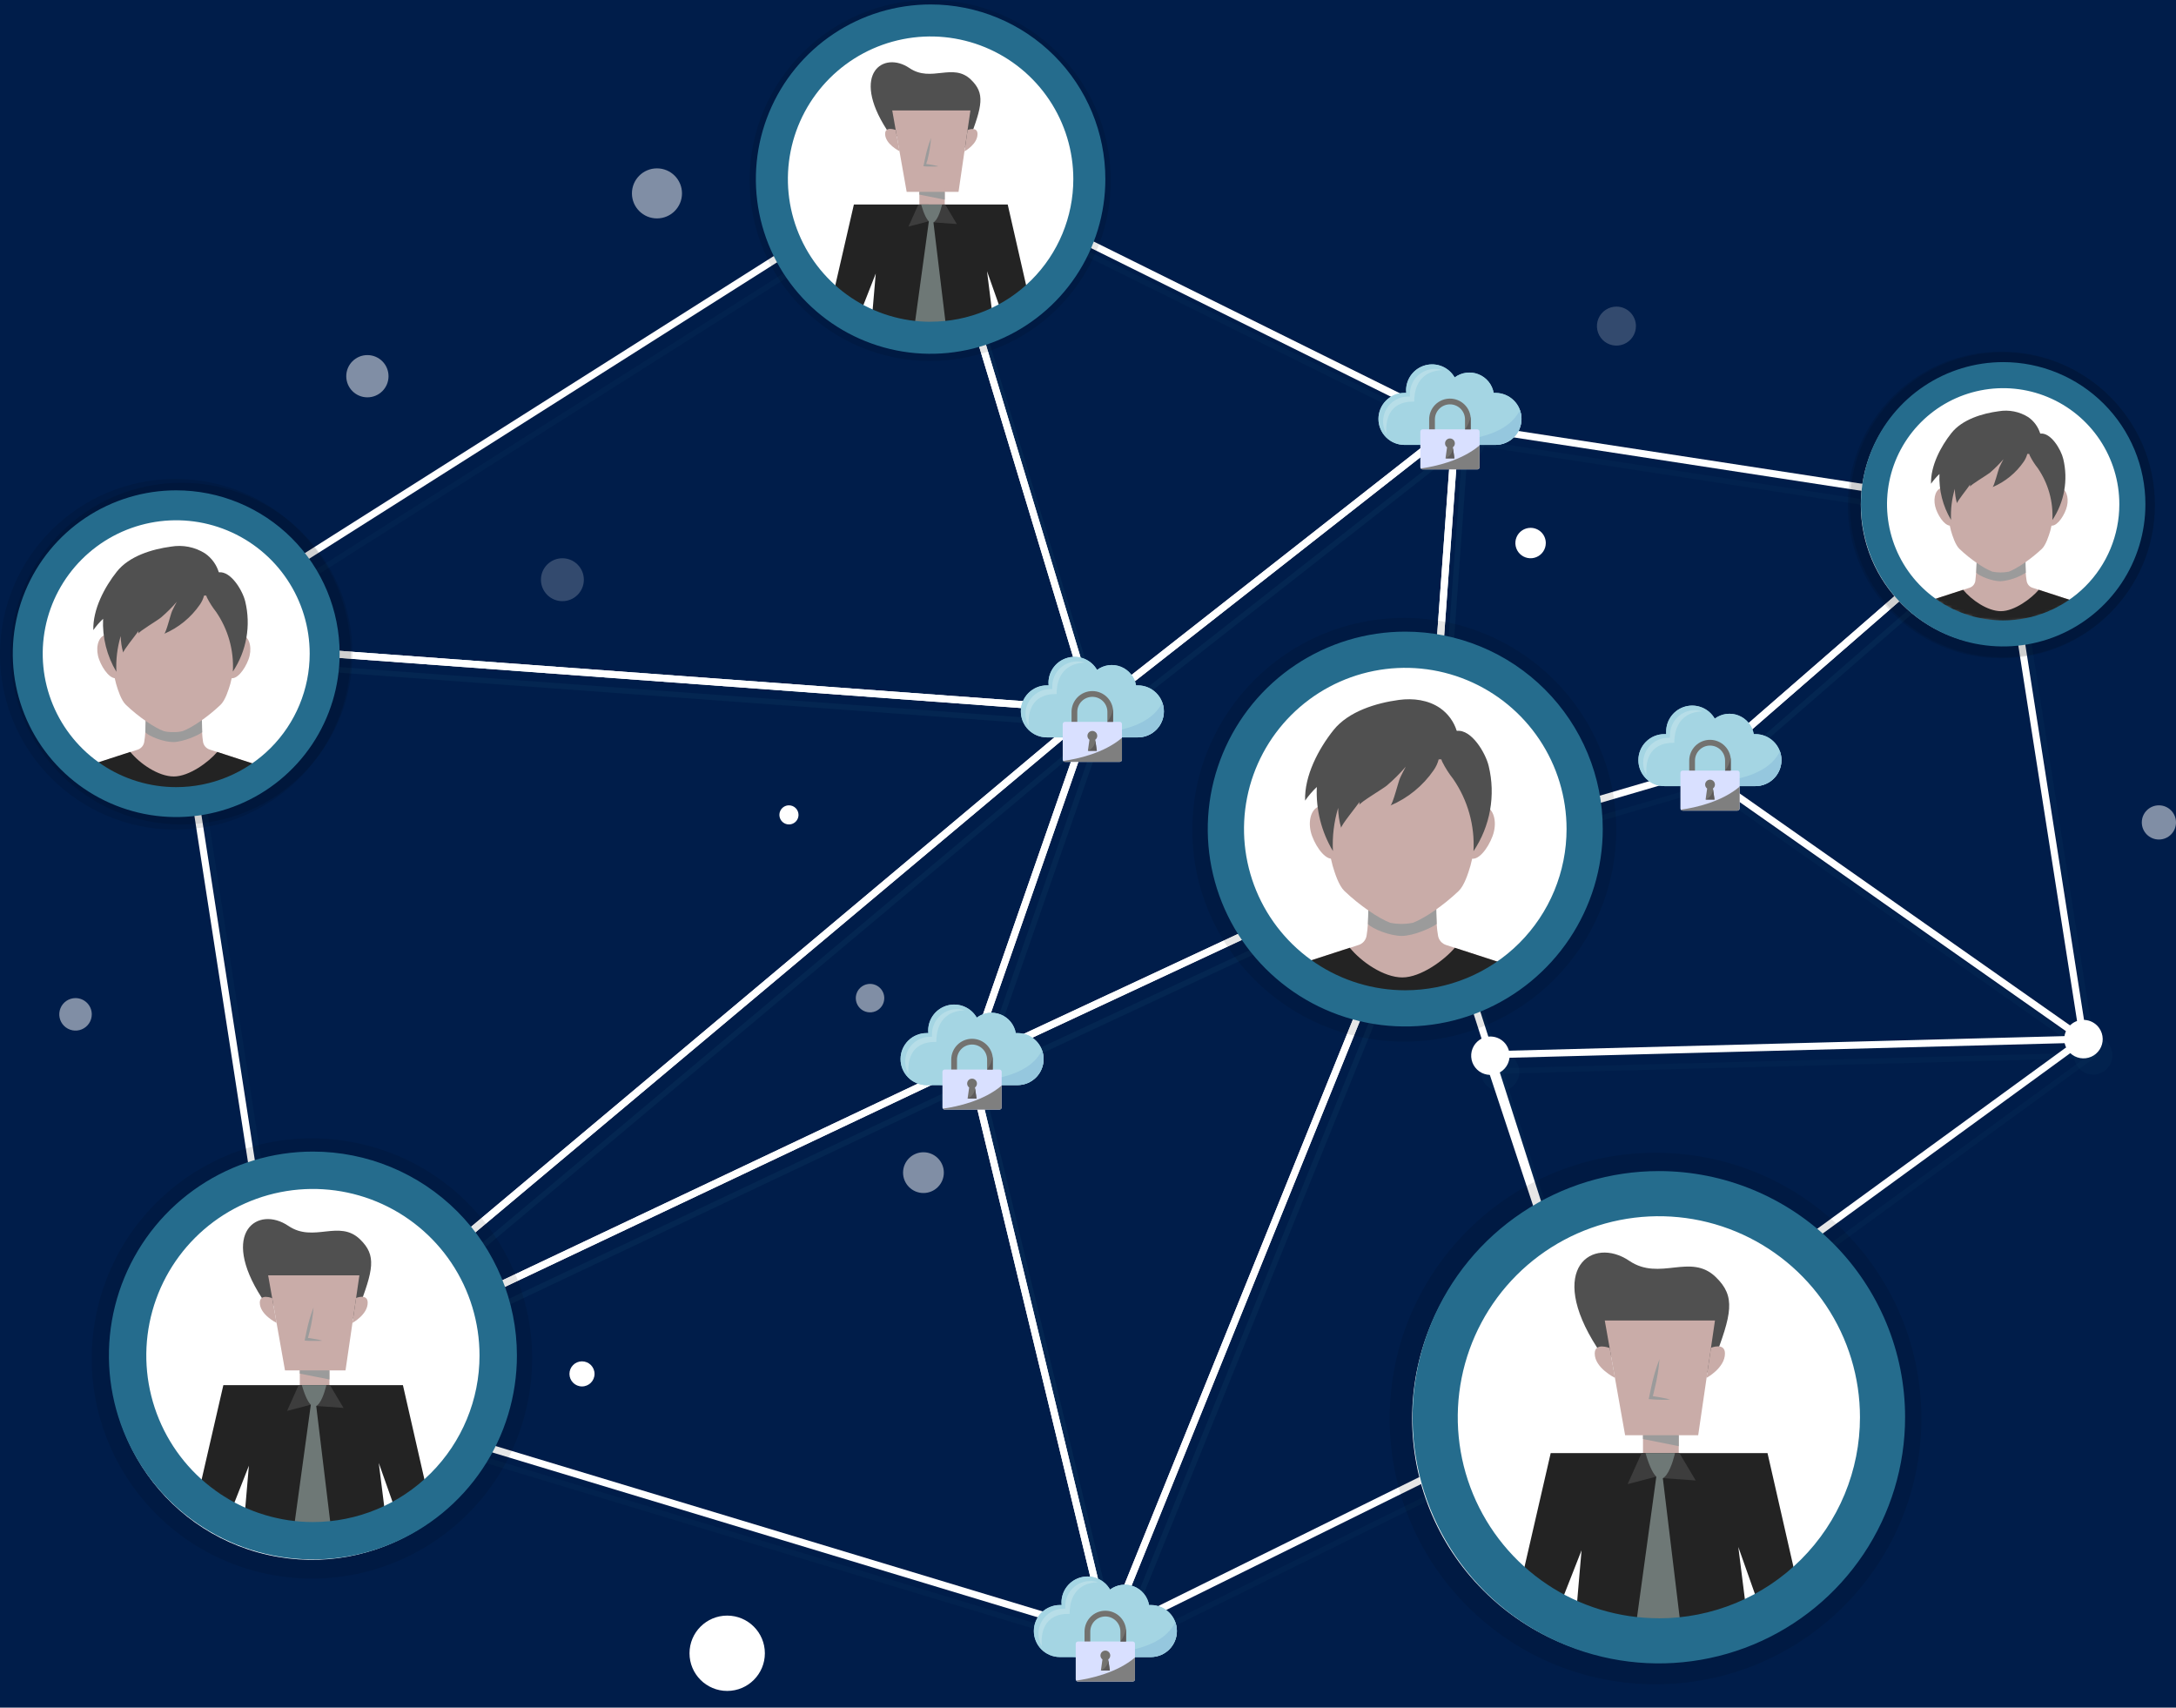 <svg width="520" height="408" viewBox="0 0 520 408" fill="none" xmlns="http://www.w3.org/2000/svg">
<rect width="520" height="408" fill="#E5E5E5"/>
<g clip-path="url(#clip0)">
<rect width="1440" height="1024" transform="translate(-59 -590)" fill="#FBFBFB"/>
<rect x="-59" y="-620" width="637" height="1054" fill="#001D4A"/>
<g style="mix-blend-mode:soft-light" clip-path="url(#clip1)">
<g style="mix-blend-mode:multiply" opacity="0.2">
<g style="mix-blend-mode:multiply" opacity="0.2">
<path d="M263.469 174.126C263.402 174.137 263.334 174.137 263.267 174.126C263.165 174.095 263.073 174.038 262.998 173.962C262.924 173.887 262.869 173.793 262.84 173.691L223.288 43.023C223.256 42.901 223.259 42.772 223.297 42.651C223.336 42.531 223.407 42.424 223.504 42.342C223.601 42.261 223.719 42.209 223.844 42.192C223.97 42.175 224.097 42.194 224.212 42.246L350.543 104.82C350.643 104.869 350.728 104.942 350.791 105.033C350.854 105.124 350.892 105.23 350.901 105.341C350.912 105.45 350.895 105.56 350.853 105.662C350.811 105.764 350.745 105.853 350.66 105.923L263.873 173.986C263.758 174.077 263.615 174.126 263.469 174.126ZM224.989 44.094L263.834 172.364L349.044 105.543L224.989 44.094Z" fill="#329AA5"/>
</g>
<g style="mix-blend-mode:multiply" opacity="0.2">
<path d="M234.079 258.557C233.918 258.556 233.763 258.495 233.644 258.386C233.546 258.302 233.476 258.19 233.443 258.066C233.41 257.941 233.415 257.809 233.457 257.688L262.847 173.295C262.888 173.175 262.964 173.07 263.065 172.993L349.844 104.937C349.945 104.859 350.066 104.811 350.193 104.8C350.32 104.789 350.448 104.815 350.56 104.875C350.673 104.935 350.766 105.026 350.827 105.138C350.889 105.25 350.917 105.377 350.908 105.504L343.52 207.218C343.514 207.336 343.476 207.449 343.41 207.546C343.345 207.643 343.254 207.72 343.147 207.77L234.382 258.518C234.285 258.553 234.181 258.567 234.079 258.557ZM264.02 173.924L235.213 256.608L342.238 206.675L349.487 106.847L264.02 173.924Z" fill="#329AA5"/>
</g>
<g style="mix-blend-mode:multiply" opacity="0.2">
<path d="M263.469 174.126H263.422L43.172 157.929C43.035 157.921 42.905 157.869 42.8 157.781C42.695 157.693 42.621 157.574 42.589 157.44C42.553 157.307 42.561 157.166 42.611 157.037C42.662 156.908 42.752 156.799 42.869 156.726L223.567 42.278C223.653 42.224 223.751 42.19 223.852 42.179C223.953 42.169 224.055 42.181 224.15 42.215C224.246 42.249 224.332 42.305 224.401 42.38C224.47 42.454 224.52 42.544 224.546 42.642L264.098 173.28C264.128 173.383 264.133 173.491 264.113 173.597C264.093 173.702 264.048 173.801 263.982 173.885C263.919 173.961 263.841 174.022 263.752 174.064C263.664 174.105 263.567 174.127 263.469 174.126ZM45.254 156.773L262.591 172.744L223.575 43.854L45.254 156.773Z" fill="#329AA5"/>
</g>
<g style="mix-blend-mode:multiply" opacity="0.2">
<path d="M70.736 335.806C70.601 335.807 70.469 335.767 70.358 335.689C70.247 335.612 70.163 335.503 70.117 335.376C70.07 335.249 70.065 335.111 70.101 334.981C70.137 334.85 70.212 334.735 70.317 334.649L263.041 172.969C263.152 172.876 263.29 172.822 263.435 172.815C263.579 172.808 263.722 172.849 263.841 172.931C263.96 173.013 264.049 173.132 264.094 173.269C264.139 173.406 264.138 173.555 264.09 173.691L234.7 258.076C234.671 258.159 234.626 258.235 234.568 258.3C234.509 258.366 234.438 258.419 234.358 258.456L71.016 335.744C70.929 335.787 70.833 335.808 70.736 335.806ZM262.063 175.477L75.071 332.32L233.558 257.33L262.063 175.477Z" fill="#329AA5"/>
</g>
<g style="mix-blend-mode:multiply" opacity="0.2">
<path d="M70.736 335.806C70.66 335.805 70.584 335.792 70.511 335.767C70.401 335.728 70.304 335.659 70.23 335.569C70.156 335.479 70.109 335.37 70.091 335.255L42.574 157.378C42.554 157.279 42.558 157.176 42.585 157.078C42.612 156.98 42.661 156.89 42.729 156.815C42.797 156.74 42.881 156.681 42.976 156.644C43.07 156.607 43.172 156.593 43.273 156.602L263.515 172.798C263.646 172.807 263.77 172.854 263.873 172.934C263.975 173.015 264.051 173.124 264.09 173.249C264.13 173.373 264.133 173.507 264.097 173.633C264.061 173.759 263.988 173.871 263.888 173.955L71.164 335.651C71.043 335.75 70.892 335.805 70.736 335.806ZM43.996 157.999L71.21 333.873L261.814 174.01L43.996 157.999Z" fill="#329AA5"/>
</g>
<g style="mix-blend-mode:multiply" opacity="0.2">
<path d="M267.089 395.158H267.042C266.903 395.148 266.77 395.093 266.664 395.003C266.558 394.912 266.483 394.789 266.452 394.653L233.442 257.998C233.399 257.847 233.412 257.686 233.478 257.544C233.543 257.402 233.657 257.288 233.799 257.222L342.611 206.535C342.732 206.482 342.865 206.465 342.995 206.487C343.125 206.509 343.246 206.569 343.341 206.659C343.436 206.751 343.502 206.868 343.53 206.997C343.557 207.125 343.546 207.259 343.497 207.381L267.695 394.746C267.646 394.867 267.562 394.97 267.454 395.043C267.347 395.117 267.219 395.156 267.089 395.158ZM234.848 258.231L267.252 392.355L341.64 208.406L234.848 258.231Z" fill="#329AA5"/>
</g>
<g style="mix-blend-mode:multiply" opacity="0.2">
<path d="M267.089 395.158C267.027 395.169 266.964 395.169 266.903 395.158L70.55 335.783C70.422 335.744 70.31 335.668 70.227 335.564C70.143 335.46 70.093 335.334 70.083 335.201C70.073 335.068 70.103 334.936 70.17 334.821C70.237 334.706 70.337 334.613 70.457 334.556L233.799 257.268C233.887 257.226 233.983 257.204 234.08 257.204C234.177 257.204 234.273 257.225 234.361 257.267C234.449 257.309 234.527 257.369 234.588 257.445C234.649 257.52 234.693 257.609 234.716 257.703L267.726 394.358C267.751 394.455 267.754 394.556 267.733 394.654C267.713 394.752 267.67 394.844 267.609 394.922C267.547 395.001 267.468 395.065 267.378 395.108C267.288 395.152 267.189 395.174 267.089 395.173V395.158ZM72.562 335.014L266.18 393.543L233.628 258.798L72.562 335.014Z" fill="#329AA5"/>
</g>
<g style="mix-blend-mode:multiply" opacity="0.2">
<path d="M267.089 395.158C266.922 395.157 266.761 395.093 266.638 394.979C266.542 394.889 266.475 394.771 266.447 394.642C266.419 394.513 266.432 394.379 266.483 394.257L342.262 206.861C342.314 206.737 342.402 206.632 342.515 206.56C342.629 206.488 342.761 206.452 342.895 206.457C343.03 206.462 343.159 206.508 343.266 206.589C343.374 206.669 343.454 206.78 343.497 206.908L384.983 336.38C385.024 336.529 385.013 336.686 384.953 336.827C384.892 336.968 384.785 337.085 384.649 337.157L267.377 395.088C267.288 395.134 267.189 395.158 267.089 395.158ZM342.798 209.035L268.348 393.147L383.554 336.241L342.798 209.035Z" fill="#329AA5"/>
</g>
<g style="mix-blend-mode:multiply" opacity="0.2">
<path d="M342.868 207.77C342.718 207.768 342.573 207.716 342.456 207.622C342.373 207.556 342.308 207.47 342.266 207.372C342.224 207.275 342.207 207.169 342.215 207.063L349.595 105.348C349.601 105.258 349.626 105.169 349.669 105.089C349.712 105.008 349.772 104.938 349.844 104.883C349.913 104.824 349.994 104.782 350.081 104.758C350.168 104.734 350.26 104.728 350.349 104.743L480.479 124.729C480.603 124.749 480.718 124.804 480.812 124.887C480.905 124.971 480.973 125.079 481.007 125.2C481.042 125.32 481.041 125.448 481.005 125.568C480.969 125.688 480.9 125.795 480.806 125.878L409.028 188.327C408.959 188.389 408.876 188.434 408.787 188.459L343.054 207.715C342.994 207.741 342.932 207.759 342.868 207.77ZM350.854 106.171L343.59 206.217L408.274 187.264L478.879 125.839L350.854 106.171Z" fill="#329AA5"/>
</g>
<g style="mix-blend-mode:multiply" opacity="0.2">
<path d="M384.354 337.235C384.216 337.235 384.081 337.191 383.97 337.11C383.858 337.029 383.775 336.915 383.732 336.784L357.03 256.119C356.997 256.022 356.988 255.918 357.002 255.817C357.017 255.715 357.055 255.618 357.114 255.534C357.173 255.45 357.251 255.381 357.342 255.333C357.433 255.285 357.534 255.259 357.636 255.257L500.205 251.507C500.342 251.508 500.476 251.552 500.588 251.633C500.699 251.713 500.782 251.827 500.826 251.957C500.872 252.089 500.875 252.232 500.833 252.365C500.791 252.498 500.707 252.614 500.593 252.695L384.742 337.11C384.63 337.193 384.493 337.236 384.354 337.235ZM358.561 256.546L384.696 335.519L498.122 252.874L358.561 256.546Z" fill="#329AA5"/>
</g>
<g style="mix-blend-mode:multiply" opacity="0.2">
<path d="M500.22 252.819C500.084 252.819 499.952 252.778 499.839 252.703L408.22 188.39C408.138 188.333 408.069 188.258 408.021 188.171C407.972 188.084 407.944 187.986 407.938 187.887C407.933 187.787 407.951 187.687 407.99 187.595C408.03 187.503 408.09 187.422 408.166 187.357L479.943 124.907C480.033 124.831 480.141 124.78 480.257 124.758C480.373 124.737 480.492 124.745 480.603 124.783C480.714 124.823 480.812 124.893 480.886 124.984C480.96 125.076 481.007 125.186 481.023 125.303L500.873 252.066C500.892 252.194 500.874 252.324 500.82 252.441C500.766 252.559 500.679 252.658 500.57 252.726C500.463 252.786 500.343 252.819 500.22 252.819ZM409.665 187.799L499.334 250.738L479.912 126.677L409.665 187.799Z" fill="#329AA5"/>
</g>
<g style="mix-blend-mode:multiply" opacity="0.2">
<path d="M267.252 170.819C267.774 171.564 268.062 172.446 268.082 173.356C268.101 174.265 267.85 175.159 267.361 175.926C266.872 176.692 266.166 177.297 265.333 177.662C264.5 178.028 263.577 178.138 262.681 177.98C261.785 177.821 260.957 177.4 260.3 176.771C259.644 176.142 259.188 175.332 258.992 174.444C258.797 173.556 258.868 172.63 259.199 171.783C259.53 170.936 260.105 170.205 260.851 169.685C261.85 168.987 263.086 168.715 264.286 168.928C265.487 169.14 266.553 169.82 267.252 170.819Z" fill="#329AA5"/>
</g>
<g style="mix-blend-mode:multiply" opacity="0.2">
<path d="M354.024 102.786C354.545 103.531 354.834 104.414 354.854 105.323C354.873 106.232 354.622 107.127 354.133 107.893C353.643 108.66 352.938 109.264 352.105 109.63C351.272 109.995 350.349 110.106 349.453 109.947C348.557 109.789 347.728 109.368 347.072 108.739C346.415 108.109 345.96 107.299 345.764 106.411C345.568 105.523 345.64 104.597 345.971 103.75C346.302 102.903 346.876 102.173 347.622 101.653C348.622 100.955 349.857 100.683 351.058 100.895C352.258 101.108 353.325 101.788 354.024 102.786Z" fill="#329AA5"/>
</g>
<g style="mix-blend-mode:multiply" opacity="0.2">
<path d="M346.636 204.478C347.157 205.223 347.446 206.105 347.465 207.015C347.485 207.924 347.234 208.818 346.745 209.585C346.255 210.351 345.549 210.956 344.716 211.321C343.883 211.687 342.96 211.797 342.065 211.639C341.169 211.48 340.34 211.059 339.683 210.43C339.027 209.801 338.572 208.991 338.376 208.103C338.18 207.215 338.252 206.289 338.582 205.442C338.913 204.594 339.488 203.864 340.234 203.344C340.728 202.998 341.287 202.752 341.876 202.621C342.466 202.491 343.075 202.478 343.67 202.583C344.265 202.689 344.833 202.91 345.342 203.235C345.85 203.56 346.29 203.982 346.636 204.478Z" fill="#329AA5"/>
</g>
<g style="mix-blend-mode:multiply" opacity="0.2">
<path d="M412.369 185.222C412.89 185.967 413.179 186.85 413.198 187.759C413.218 188.668 412.967 189.562 412.478 190.329C411.988 191.095 411.283 191.7 410.449 192.065C409.616 192.431 408.694 192.541 407.798 192.383C406.902 192.224 406.073 191.803 405.417 191.174C404.76 190.545 404.305 189.735 404.109 188.847C403.913 187.959 403.985 187.033 404.316 186.186C404.646 185.339 405.221 184.609 405.967 184.088C406.967 183.39 408.202 183.118 409.403 183.331C410.603 183.543 411.67 184.223 412.369 185.222Z" fill="#329AA5"/>
</g>
<g style="mix-blend-mode:multiply" opacity="0.2">
<path d="M484.146 122.772C484.668 123.517 484.956 124.4 484.976 125.309C484.995 126.218 484.744 127.112 484.255 127.879C483.766 128.646 483.06 129.25 482.227 129.616C481.394 129.981 480.471 130.092 479.575 129.933C478.679 129.774 477.851 129.354 477.194 128.724C476.537 128.095 476.082 127.285 475.886 126.397C475.69 125.509 475.762 124.583 476.093 123.736C476.424 122.889 476.999 122.159 477.744 121.638C478.744 120.941 479.98 120.668 481.18 120.881C482.38 121.093 483.447 121.774 484.146 122.772Z" fill="#329AA5"/>
</g>
<g style="mix-blend-mode:multiply" opacity="0.2">
<path d="M503.988 249.535C504.509 250.28 504.796 251.164 504.814 252.073C504.832 252.982 504.58 253.876 504.09 254.642C503.6 255.408 502.893 256.011 502.06 256.376C501.227 256.74 500.304 256.849 499.408 256.69C498.513 256.53 497.685 256.109 497.029 255.478C496.373 254.848 495.919 254.038 495.724 253.15C495.529 252.262 495.602 251.336 495.933 250.489C496.265 249.643 496.84 248.913 497.586 248.393C498.587 247.697 499.823 247.425 501.024 247.639C502.224 247.854 503.29 248.535 503.988 249.535Z" fill="#329AA5"/>
</g>
<g style="mix-blend-mode:multiply" opacity="0.2">
<path d="M388.122 333.95C388.643 334.696 388.932 335.579 388.95 336.489C388.969 337.398 388.718 338.293 388.227 339.059C387.737 339.826 387.03 340.43 386.197 340.794C385.363 341.159 384.439 341.269 383.543 341.109C382.647 340.949 381.819 340.527 381.163 339.896C380.507 339.265 380.053 338.454 379.859 337.565C379.665 336.677 379.738 335.75 380.071 334.904C380.404 334.057 380.98 333.328 381.728 332.809C382.728 332.115 383.962 331.845 385.161 332.059C386.359 332.273 387.424 332.953 388.122 333.95Z" fill="#329AA5"/>
</g>
<g style="mix-blend-mode:multiply" opacity="0.2">
<path d="M362.259 253.502C362.777 254.247 363.062 255.129 363.079 256.036C363.096 256.942 362.844 257.834 362.354 258.598C361.865 259.361 361.159 259.963 360.328 260.326C359.496 260.689 358.576 260.798 357.682 260.639C356.789 260.48 355.963 260.059 355.308 259.431C354.654 258.803 354.2 257.995 354.005 257.109C353.809 256.223 353.881 255.299 354.211 254.454C354.541 253.609 355.114 252.881 355.857 252.361C356.858 251.666 358.094 251.396 359.294 251.61C360.494 251.824 361.56 252.505 362.259 253.502Z" fill="#329AA5"/>
</g>
<g style="mix-blend-mode:multiply" opacity="0.2">
<path d="M270.857 391.865C271.379 392.61 271.667 393.493 271.687 394.402C271.706 395.312 271.455 396.206 270.966 396.973C270.477 397.739 269.771 398.343 268.938 398.709C268.105 399.075 267.182 399.185 266.286 399.027C265.39 398.868 264.562 398.447 263.905 397.818C263.248 397.188 262.793 396.379 262.597 395.491C262.401 394.603 262.473 393.677 262.804 392.829C263.135 391.982 263.709 391.252 264.455 390.732C265.456 390.036 266.691 389.765 267.89 389.978C269.09 390.19 270.157 390.869 270.857 391.865Z" fill="#329AA5"/>
</g>
<g style="mix-blend-mode:multiply" opacity="0.2">
<path d="M237.847 255.234C238.366 255.979 238.652 256.86 238.67 257.768C238.687 258.675 238.435 259.567 237.946 260.331C237.456 261.095 236.751 261.697 235.919 262.061C235.087 262.425 234.166 262.533 233.272 262.374C232.378 262.214 231.552 261.793 230.897 261.165C230.242 260.536 229.789 259.727 229.594 258.84C229.4 257.954 229.472 257.03 229.803 256.185C230.134 255.34 230.708 254.612 231.453 254.093C231.947 253.747 232.505 253.502 233.094 253.372C233.684 253.242 234.293 253.23 234.887 253.336C235.481 253.442 236.048 253.664 236.556 253.99C237.064 254.316 237.503 254.738 237.847 255.234Z" fill="#329AA5"/>
</g>
<g style="mix-blend-mode:multiply" opacity="0.2">
<path d="M74.512 332.522C75.034 333.267 75.322 334.149 75.342 335.059C75.361 335.968 75.11 336.862 74.621 337.629C74.132 338.395 73.426 339 72.593 339.365C71.76 339.731 70.837 339.841 69.941 339.683C69.045 339.524 68.217 339.103 67.56 338.474C66.903 337.845 66.448 337.035 66.252 336.147C66.056 335.259 66.128 334.333 66.459 333.486C66.79 332.638 67.365 331.908 68.111 331.388C69.11 330.69 70.346 330.418 71.546 330.63C72.746 330.843 73.813 331.523 74.512 332.522Z" fill="#329AA5"/>
</g>
<g style="mix-blend-mode:multiply" opacity="0.2">
<path d="M46.994 154.645C47.516 155.39 47.805 156.273 47.824 157.182C47.843 158.091 47.593 158.986 47.103 159.752C46.614 160.519 45.908 161.123 45.075 161.489C44.242 161.854 43.319 161.965 42.423 161.806C41.528 161.648 40.699 161.227 40.042 160.598C39.386 159.968 38.931 159.158 38.735 158.27C38.539 157.382 38.611 156.456 38.941 155.609C39.272 154.762 39.847 154.032 40.593 153.512C41.592 152.814 42.828 152.542 44.028 152.754C45.229 152.967 46.295 153.647 46.994 154.645Z" fill="#329AA5"/>
</g>
<g style="mix-blend-mode:multiply" opacity="0.2">
<path d="M227.693 40.197C228.214 40.942 228.503 41.825 228.522 42.734C228.542 43.643 228.291 44.537 227.802 45.304C227.312 46.07 226.606 46.675 225.773 47.04C224.94 47.406 224.018 47.517 223.122 47.358C222.226 47.199 221.397 46.779 220.741 46.149C220.084 45.52 219.629 44.71 219.433 43.822C219.237 42.934 219.309 42.008 219.64 41.161C219.97 40.314 220.545 39.584 221.291 39.063C222.291 38.365 223.526 38.093 224.727 38.306C225.927 38.518 226.994 39.198 227.693 40.197Z" fill="#329AA5"/>
</g>
</g>
<path d="M347.917 101.536L221.586 38.947L261.138 169.592L347.917 101.536Z" stroke="white" stroke-width="1.69" stroke-linecap="round" stroke-linejoin="round"/>
<path d="M340.537 203.227L347.917 101.536L261.138 169.592L231.748 253.976L340.537 203.227Z" stroke="white" stroke-width="1.69" stroke-linecap="round" stroke-linejoin="round"/>
<path d="M221.586 38.947L40.888 153.395L261.138 169.592L221.586 38.947Z" stroke="white" stroke-width="1.69" stroke-linecap="round" stroke-linejoin="round"/>
<path d="M231.748 253.976L68.406 331.271L261.138 169.592L231.748 253.976Z" stroke="white" stroke-width="1.69" stroke-linecap="round" stroke-linejoin="round"/>
<path d="M40.888 153.395L68.406 331.271L261.138 169.592L40.888 153.395Z" stroke="white" stroke-width="1.69" stroke-linecap="round" stroke-linejoin="round"/>
<path d="M340.537 203.227L264.758 390.615L231.748 253.976L340.537 203.227Z" stroke="white" stroke-width="1.69" stroke-linecap="round" stroke-linejoin="round"/>
<path d="M68.406 331.271L264.758 390.615L231.748 253.976L68.406 331.271Z" stroke="white" stroke-width="1.69" stroke-linecap="round" stroke-linejoin="round"/>
<path d="M340.537 203.227L382.023 332.7L264.758 390.615L340.537 203.227Z" stroke="white" stroke-width="1.69" stroke-linecap="round" stroke-linejoin="round"/>
<path d="M347.917 101.536L478.047 121.522L406.27 183.972L340.537 203.227L347.917 101.536Z" stroke="white" stroke-width="1.69" stroke-linecap="round" stroke-linejoin="round"/>
<path d="M382.023 332.7L497.889 248.285L355.329 252.027L382.023 332.7Z" stroke="white" stroke-width="1.69" stroke-linecap="round" stroke-linejoin="round"/>
<path d="M478.047 121.522L497.889 248.285L406.27 183.972L478.047 121.522Z" stroke="white" stroke-width="1.69" stroke-linecap="round" stroke-linejoin="round"/>
<path d="M264.922 166.936C265.443 167.681 265.732 168.564 265.751 169.473C265.771 170.382 265.52 171.277 265.031 172.043C264.541 172.81 263.835 173.414 263.002 173.78C262.169 174.146 261.247 174.256 260.351 174.097C259.455 173.939 258.626 173.518 257.97 172.889C257.313 172.259 256.858 171.449 256.662 170.561C256.466 169.674 256.538 168.747 256.869 167.9C257.199 167.053 257.774 166.323 258.52 165.803C259.52 165.105 260.755 164.833 261.956 165.045C263.156 165.258 264.223 165.938 264.922 166.936Z" fill="white"/>
<path d="M351.693 98.904C352.215 99.649 352.503 100.532 352.523 101.441C352.542 102.35 352.291 103.244 351.802 104.011C351.313 104.778 350.607 105.382 349.774 105.748C348.941 106.113 348.018 106.224 347.122 106.065C346.226 105.906 345.398 105.486 344.741 104.856C344.084 104.227 343.629 103.417 343.433 102.529C343.237 101.641 343.309 100.715 343.64 99.868C343.971 99.021 344.546 98.291 345.292 97.77C346.291 97.073 347.527 96.8 348.727 97.013C349.927 97.225 350.994 97.906 351.693 98.904Z" fill="white"/>
<path d="M344.305 200.595C344.826 201.34 345.115 202.223 345.135 203.132C345.154 204.041 344.903 204.936 344.414 205.702C343.925 206.469 343.219 207.073 342.386 207.439C341.553 207.805 340.63 207.915 339.734 207.756C338.838 207.598 338.009 207.177 337.353 206.548C336.696 205.918 336.241 205.108 336.045 204.221C335.849 203.333 335.921 202.406 336.252 201.559C336.583 200.712 337.157 199.982 337.903 199.462C338.398 199.115 338.956 198.87 339.545 198.739C340.135 198.609 340.745 198.596 341.339 198.701C341.934 198.806 342.502 199.028 343.011 199.353C343.52 199.678 343.959 200.1 344.305 200.595Z" fill="white"/>
<path d="M410.038 181.339C410.56 182.084 410.848 182.967 410.868 183.876C410.887 184.786 410.636 185.68 410.147 186.447C409.658 187.213 408.952 187.817 408.119 188.183C407.286 188.549 406.363 188.659 405.467 188.501C404.571 188.342 403.743 187.921 403.086 187.292C402.429 186.662 401.974 185.853 401.778 184.965C401.582 184.077 401.654 183.151 401.985 182.303C402.316 181.456 402.891 180.726 403.636 180.206C404.636 179.508 405.872 179.236 407.072 179.448C408.272 179.661 409.339 180.341 410.038 181.339Z" fill="white"/>
<path d="M481.815 118.89C482.337 119.635 482.626 120.518 482.645 121.427C482.665 122.336 482.414 123.23 481.924 123.997C481.435 124.763 480.729 125.368 479.896 125.733C479.063 126.099 478.14 126.209 477.245 126.051C476.349 125.892 475.52 125.472 474.864 124.842C474.207 124.213 473.752 123.403 473.556 122.515C473.36 121.627 473.432 120.701 473.763 119.854C474.093 119.007 474.668 118.277 475.414 117.756C476.413 117.059 477.649 116.786 478.849 116.999C480.05 117.211 481.117 117.891 481.815 118.89Z" fill="white"/>
<path d="M501.657 245.653C502.178 246.398 502.465 247.281 502.484 248.191C502.502 249.1 502.25 249.994 501.76 250.759C501.269 251.525 500.563 252.129 499.729 252.493C498.896 252.858 497.973 252.967 497.078 252.808C496.182 252.648 495.354 252.226 494.698 251.596C494.042 250.966 493.588 250.156 493.393 249.268C493.198 248.38 493.271 247.454 493.602 246.607C493.934 245.76 494.509 245.031 495.256 244.511C496.256 243.814 497.493 243.543 498.693 243.757C499.894 243.971 500.96 244.653 501.657 245.653Z" fill="white"/>
<path d="M385.791 330.068C386.313 330.814 386.601 331.697 386.62 332.606C386.639 333.516 386.387 334.411 385.897 335.177C385.407 335.943 384.7 336.547 383.866 336.912C383.032 337.277 382.109 337.386 381.213 337.226C380.317 337.066 379.488 336.644 378.833 336.014C378.177 335.383 377.723 334.572 377.528 333.683C377.334 332.794 377.408 331.868 377.741 331.021C378.073 330.175 378.65 329.446 379.397 328.927C380.397 328.232 381.632 327.963 382.83 328.176C384.029 328.39 385.094 329.071 385.791 330.068Z" fill="white"/>
<path d="M359.928 249.62C360.446 250.365 360.732 251.246 360.749 252.153C360.766 253.06 360.513 253.952 360.024 254.715C359.534 255.479 358.829 256.08 357.997 256.444C357.166 256.807 356.245 256.916 355.352 256.757C354.458 256.597 353.632 256.177 352.978 255.549C352.323 254.92 351.87 254.112 351.674 253.227C351.479 252.341 351.551 251.417 351.88 250.572C352.21 249.727 352.783 248.999 353.527 248.479C354.528 247.784 355.764 247.514 356.963 247.728C358.163 247.942 359.229 248.622 359.928 249.62Z" fill="white"/>
<path d="M268.526 387.983C269.048 388.728 269.337 389.611 269.356 390.52C269.376 391.429 269.125 392.324 268.635 393.09C268.146 393.857 267.44 394.461 266.607 394.827C265.774 395.192 264.851 395.303 263.956 395.144C263.06 394.986 262.231 394.565 261.574 393.936C260.918 393.306 260.463 392.496 260.267 391.608C260.071 390.72 260.143 389.794 260.473 388.947C260.804 388.1 261.379 387.37 262.125 386.85C263.125 386.154 264.36 385.883 265.56 386.095C266.76 386.308 267.826 386.987 268.526 387.983Z" fill="white"/>
<path d="M235.516 251.352C236.035 252.096 236.321 252.978 236.339 253.885C236.357 254.793 236.105 255.685 235.615 256.449C235.125 257.213 234.42 257.815 233.588 258.179C232.756 258.542 231.835 258.651 230.941 258.492C230.047 258.332 229.221 257.911 228.566 257.282C227.912 256.653 227.458 255.845 227.264 254.958C227.069 254.072 227.142 253.148 227.473 252.303C227.803 251.457 228.377 250.729 229.122 250.21C229.617 249.864 230.174 249.62 230.764 249.49C231.353 249.36 231.962 249.348 232.556 249.454C233.15 249.56 233.718 249.782 234.226 250.108C234.733 250.433 235.172 250.856 235.516 251.352Z" fill="white"/>
<path d="M72.181 328.639C72.703 329.384 72.992 330.267 73.011 331.176C73.031 332.085 72.78 332.98 72.29 333.746C71.801 334.513 71.095 335.117 70.262 335.483C69.429 335.849 68.506 335.959 67.611 335.8C66.715 335.642 65.886 335.221 65.229 334.592C64.573 333.962 64.118 333.152 63.922 332.265C63.726 331.377 63.798 330.45 64.128 329.603C64.459 328.756 65.034 328.026 65.78 327.506C66.779 326.808 68.015 326.536 69.215 326.748C70.416 326.961 71.483 327.641 72.181 328.639Z" fill="white"/>
<path d="M44.664 150.763C45.185 151.508 45.474 152.391 45.493 153.3C45.513 154.209 45.262 155.103 44.773 155.87C44.283 156.637 43.578 157.241 42.745 157.607C41.911 157.972 40.989 158.083 40.093 157.924C39.197 157.765 38.368 157.345 37.712 156.715C37.055 156.086 36.6 155.276 36.404 154.388C36.208 153.5 36.28 152.574 36.611 151.727C36.941 150.88 37.516 150.15 38.262 149.629C39.262 148.932 40.497 148.659 41.698 148.872C42.898 149.084 43.965 149.765 44.664 150.763Z" fill="white"/>
<path d="M225.362 36.315C225.884 37.059 226.172 37.942 226.192 38.852C226.211 39.761 225.96 40.655 225.471 41.422C224.982 42.188 224.276 42.792 223.443 43.158C222.61 43.524 221.687 43.634 220.791 43.476C219.895 43.317 219.067 42.896 218.41 42.267C217.753 41.638 217.298 40.828 217.102 39.94C216.906 39.052 216.978 38.126 217.309 37.279C217.64 36.431 218.215 35.701 218.96 35.181C219.96 34.483 221.196 34.211 222.396 34.423C223.596 34.636 224.663 35.316 225.362 36.315Z" fill="white"/>
<g style="mix-blend-mode:multiply" opacity="0.1">
<path d="M43.374 196.985C65.93 196.985 84.216 178.71 84.216 156.167C84.216 133.624 65.93 115.349 43.374 115.349C20.818 115.349 2.533 133.624 2.533 156.167C2.533 178.71 20.818 196.985 43.374 196.985Z" fill="black"/>
</g>
<path d="M43.374 193.53C64.021 193.53 80.758 176.802 80.758 156.167C80.758 135.532 64.021 118.804 43.374 118.804C22.727 118.804 5.99 135.532 5.99 156.167C5.99 176.802 22.727 193.53 43.374 193.53Z" fill="white"/>
<g style="mix-blend-mode:multiply" opacity="0.1">
<path d="M125.835 336.286C132.302 307.974 114.581 279.784 86.253 273.32C57.925 266.857 29.719 284.568 23.252 312.88C16.785 341.191 34.506 369.381 62.834 375.845C91.161 382.308 119.368 364.597 125.835 336.286Z" fill="black"/>
</g>
<path d="M121.55 335.026C127.339 309.081 110.986 283.358 85.026 277.573C59.066 271.787 33.328 288.13 27.54 314.076C21.751 340.021 38.103 365.744 64.064 371.529C90.024 377.314 115.762 360.971 121.55 335.026Z" fill="white"/>
<g style="mix-blend-mode:multiply" opacity="0.1">
<path d="M222.286 86.248C246.116 86.248 265.434 66.941 265.434 43.124C265.434 19.307 246.116 0 222.286 0C198.455 0 179.137 19.307 179.137 43.124C179.137 66.941 198.455 86.248 222.286 86.248Z" fill="black"/>
</g>
<path d="M222.285 82.599C244.099 82.599 261.783 64.925 261.783 43.124C261.783 21.323 244.099 3.649 222.285 3.649C200.472 3.649 182.788 21.323 182.788 43.124C182.788 64.925 200.472 82.599 222.285 82.599Z" fill="white"/>
<g style="mix-blend-mode:multiply" opacity="0.1">
<path d="M478.25 157.301C498.502 157.301 514.919 140.893 514.919 120.652C514.919 100.412 498.502 84.004 478.25 84.004C457.998 84.004 441.58 100.412 441.58 120.652C441.58 140.893 457.998 157.301 478.25 157.301Z" fill="black"/>
</g>
<path d="M478.25 154.203C496.79 154.203 511.819 139.182 511.819 120.652C511.819 102.123 496.79 87.102 478.25 87.102C459.71 87.102 444.68 102.123 444.68 120.652C444.68 139.182 459.71 154.203 478.25 154.203Z" fill="white"/>
<g style="mix-blend-mode:multiply" opacity="0.1">
<path d="M335.58 248.875C363.551 248.875 386.226 226.213 386.226 198.258C386.226 170.303 363.551 147.642 335.58 147.642C307.609 147.642 284.934 170.303 284.934 198.258C284.934 226.213 307.609 248.875 335.58 248.875Z" fill="black"/>
</g>
<mask id="mask0" mask-type="alpha" maskUnits="userSpaceOnUse" x="293" y="155" width="86" height="86">
<circle cx="336" cy="198" r="43" fill="#C4C4C4"/>
</mask>
<g mask="url(#mask0)">
<path d="M335.58 244.589C361.183 244.589 381.938 223.846 381.938 198.258C381.938 172.671 361.183 151.928 335.58 151.928C309.978 151.928 289.223 172.671 289.223 198.258C289.223 223.846 309.978 244.589 335.58 244.589Z" fill="white"/>
<path d="M366.61 233.183C365.15 232.175 363.529 231.423 361.816 230.962L359.99 230.473H360.029L345.649 225.814C345.124 225.662 344.655 225.361 344.298 224.947C343.941 224.534 343.711 224.026 343.637 223.485C343.054 220.488 343.124 213.275 343.139 211.986C343.138 211.96 343.131 211.935 343.119 211.913C343.107 211.89 343.091 211.87 343.072 211.853C343.052 211.836 343.03 211.824 343.005 211.816C342.981 211.808 342.955 211.805 342.93 211.807H327.291C327.265 211.805 327.24 211.808 327.215 211.816C327.191 211.824 327.168 211.836 327.149 211.853C327.129 211.87 327.113 211.89 327.102 211.913C327.09 211.935 327.083 211.96 327.081 211.986C327.081 213.259 327.159 220.325 326.584 223.485C326.514 224.026 326.287 224.536 325.931 224.95C325.574 225.364 325.105 225.664 324.579 225.814L310.191 230.473H310.23L308.358 230.97C306.88 231.365 305.47 231.983 304.178 232.802C297.598 237.096 297.411 244.139 297.139 245.443C297.135 245.471 297.136 245.5 297.144 245.528C297.153 245.555 297.167 245.581 297.187 245.602C297.206 245.623 297.23 245.639 297.257 245.649C297.284 245.659 297.313 245.663 297.341 245.66H372.91C372.939 245.663 372.968 245.659 372.994 245.649C373.021 245.639 373.046 245.623 373.065 245.602C373.085 245.581 373.099 245.555 373.107 245.528C373.115 245.5 373.117 245.471 373.112 245.443C372.817 244.177 372.724 237.508 366.61 233.183Z" fill="#C9ACA8"/>
<path d="M343.326 220.767C343.264 217.405 343.132 214.253 343.147 213.399C343.148 213.37 343.144 213.342 343.134 213.315C343.124 213.288 343.109 213.264 343.089 213.243C343.07 213.222 343.046 213.205 343.02 213.193C342.994 213.181 342.966 213.175 342.937 213.174H327.299C327.27 213.175 327.242 213.181 327.216 213.193C327.19 213.205 327.166 213.222 327.147 213.243C327.127 213.264 327.112 213.288 327.102 213.315C327.092 213.342 327.088 213.37 327.089 213.399C327.089 214.253 326.964 217.421 326.895 220.791C328.013 221.955 332.154 223.609 334.935 223.625C337.841 223.617 342.122 221.684 343.326 220.767Z" fill="#9B9B9B"/>
<path d="M320.353 196.527C321.449 199.493 320.827 204.128 318.947 205.029C317.067 205.93 314.659 202.738 313.555 199.772C312.452 196.806 313.081 193.669 314.954 192.784C316.826 191.899 319.25 193.561 320.353 196.527Z" fill="#C9ACA8"/>
<path d="M349.883 196.527C348.78 199.493 349.409 204.128 351.289 205.029C353.169 205.93 355.578 202.738 356.681 199.772C357.784 196.806 357.155 193.669 355.275 192.784C353.394 191.899 350.986 193.561 349.883 196.527Z" fill="#C9ACA8"/>
<path d="M334.943 170.221C316.337 169.607 316.057 187.419 316.337 193.289C316.607 197.871 317.32 202.416 318.465 206.861C318.986 208.632 319.926 211.598 321.278 212.886C324.906 216.349 329.42 219.416 332.209 220.48C334.004 220.838 335.852 220.838 337.647 220.48C340.436 219.416 344.95 216.349 348.578 212.886C349.93 211.598 350.87 208.632 351.39 206.861C352.535 202.416 353.248 197.871 353.519 193.289C353.83 187.419 353.558 169.607 334.943 170.221Z" fill="#C9ACA8"/>
<path d="M359.99 230.473H360.029L347.653 226.451C345.167 229.394 339.55 233.54 335.114 233.54C330.678 233.54 325.302 229.821 322.567 226.451L310.191 230.473H310.23L309.36 230.706V245.66H360.861V230.706L359.99 230.473Z" fill="#232323"/>
<path d="M355.756 183.032C355.042 179.988 351.662 174.188 348.119 174.631C347.437 172.431 346.043 170.519 344.157 169.196C341.29 167.224 337.693 166.781 334.314 167.231C328.876 167.969 322.249 169.957 318.667 174.445C315.086 178.932 311.675 185.377 311.885 191.293C312.7 190.114 313.638 189.024 314.682 188.04C314.436 193.405 315.773 198.725 318.527 203.336C318.353 199.853 318.776 196.366 319.778 193.025C319.796 194.656 320.042 196.276 320.508 197.839C320.353 197.334 323.966 192.916 324.875 191.627C324.875 191.868 324.875 192.109 324.836 192.349C324.836 191.798 330.67 188.351 331.416 187.691C333.034 186.304 334.545 184.799 335.938 183.187C335.448 184.073 334.998 184.973 334.578 185.866C334.159 186.759 332.838 192.241 332.247 192.474C336.436 190.697 340.031 187.764 342.611 184.018C343.161 183.232 343.567 182.354 343.808 181.425H344.429C344.499 181.627 344.569 181.821 344.654 182.015C345.383 183.466 346.258 184.84 347.265 186.115C350.754 191.171 352.462 197.243 352.12 203.375C354.103 200.421 355.45 197.087 356.076 193.585C356.702 190.083 356.593 186.49 355.756 183.032Z" fill="#505050"/>
</g>
<g style="mix-blend-mode:multiply" opacity="0.1">
<path d="M440.549 383.829C465.361 359.031 465.361 318.827 440.549 294.029C415.738 269.232 375.51 269.232 350.698 294.029C325.886 318.827 325.886 359.031 350.698 383.829C375.51 408.626 415.738 408.626 440.549 383.829Z" fill="black"/>
</g>
<path d="M436.748 380.029C459.46 357.33 459.46 320.528 436.748 297.828C414.036 275.129 377.212 275.129 354.499 297.828C331.787 320.528 331.787 357.33 354.499 380.029C377.212 402.729 414.036 402.729 436.748 380.029Z" fill="white"/>
<path d="M190.821 194.702C190.821 195.154 190.687 195.595 190.436 195.97C190.185 196.346 189.829 196.638 189.411 196.811C188.994 196.984 188.535 197.029 188.092 196.941C187.649 196.853 187.242 196.635 186.922 196.316C186.603 195.997 186.385 195.59 186.297 195.147C186.209 194.705 186.254 194.246 186.427 193.828C186.6 193.411 186.893 193.055 187.268 192.804C187.644 192.553 188.085 192.419 188.537 192.419C189.143 192.419 189.724 192.66 190.152 193.088C190.581 193.516 190.821 194.097 190.821 194.702Z" fill="white"/>
<path d="M369.399 129.752C369.399 130.471 369.185 131.173 368.786 131.771C368.386 132.369 367.819 132.834 367.154 133.109C366.49 133.384 365.759 133.456 365.053 133.316C364.348 133.176 363.7 132.83 363.192 132.322C362.683 131.813 362.337 131.166 362.197 130.461C362.057 129.756 362.129 129.026 362.404 128.362C362.679 127.698 363.145 127.13 363.743 126.731C364.341 126.332 365.044 126.118 365.763 126.118C366.241 126.117 366.714 126.211 367.155 126.393C367.597 126.575 367.998 126.843 368.336 127.18C368.674 127.518 368.942 127.919 369.124 128.36C369.306 128.802 369.4 129.275 369.399 129.752Z" fill="white"/>
<path d="M139.08 331.264C140.736 331.264 142.079 329.922 142.079 328.267C142.079 326.611 140.736 325.27 139.08 325.27C137.424 325.27 136.081 326.611 136.081 328.267C136.081 329.922 137.424 331.264 139.08 331.264Z" fill="white"/>
<path d="M173.776 404.017C178.749 404.017 182.78 399.988 182.78 395.018C182.78 390.048 178.749 386.019 173.776 386.019C168.803 386.019 164.772 390.048 164.772 395.018C164.772 399.988 168.803 404.017 173.776 404.017Z" fill="white"/>
<path opacity="0.2" d="M134.395 143.635C137.227 143.635 139.523 141.341 139.523 138.511C139.523 135.68 137.227 133.386 134.395 133.386C131.563 133.386 129.268 135.68 129.268 138.511C129.268 141.341 131.563 143.635 134.395 143.635Z" fill="white"/>
<path opacity="0.5" d="M211.316 238.478C211.317 239.151 211.119 239.81 210.746 240.37C210.372 240.931 209.841 241.368 209.219 241.626C208.597 241.885 207.912 241.953 207.251 241.822C206.59 241.691 205.983 241.367 205.507 240.891C205.031 240.415 204.706 239.808 204.575 239.148C204.444 238.487 204.512 237.803 204.771 237.181C205.029 236.559 205.467 236.028 206.027 235.655C206.588 235.282 207.247 235.084 207.921 235.085C208.821 235.087 209.683 235.445 210.319 236.081C210.955 236.717 211.314 237.579 211.316 238.478Z" fill="white"/>
<path opacity="0.5" d="M220.677 285.05C223.368 285.05 225.549 282.87 225.549 280.181C225.549 277.492 223.368 275.313 220.677 275.313C217.987 275.313 215.806 277.492 215.806 280.181C215.806 282.87 217.987 285.05 220.677 285.05Z" fill="white"/>
<path opacity="0.5" d="M515.914 200.588C518.171 200.588 520 198.759 520 196.503C520 194.248 518.171 192.419 515.914 192.419C513.657 192.419 511.827 194.248 511.827 196.503C511.827 198.759 513.657 200.588 515.914 200.588Z" fill="white"/>
<path opacity="0.5" d="M21.932 242.36C21.932 243.128 21.704 243.879 21.277 244.517C20.85 245.156 20.244 245.653 19.534 245.947C18.824 246.241 18.043 246.318 17.29 246.168C16.536 246.018 15.844 245.648 15.301 245.106C14.757 244.563 14.387 243.871 14.238 243.118C14.088 242.365 14.165 241.584 14.459 240.875C14.752 240.165 15.25 239.559 15.889 239.132C16.528 238.706 17.279 238.478 18.047 238.478C18.557 238.478 19.063 238.579 19.534 238.774C20.005 238.969 20.433 239.255 20.794 239.615C21.155 239.976 21.441 240.404 21.636 240.875C21.831 241.346 21.932 241.851 21.932 242.36Z" fill="white"/>
<path opacity="0.5" d="M156.995 52.185C160.299 52.185 162.977 49.508 162.977 46.206C162.977 42.904 160.299 40.228 156.995 40.228C153.691 40.228 151.013 42.904 151.013 46.206C151.013 49.508 153.691 52.185 156.995 52.185Z" fill="white"/>
<path opacity="0.2" d="M390.942 77.916C390.942 78.838 390.669 79.739 390.156 80.505C389.644 81.271 388.916 81.868 388.064 82.221C387.213 82.573 386.275 82.665 385.371 82.486C384.467 82.306 383.636 81.862 382.985 81.211C382.333 80.559 381.889 79.729 381.709 78.825C381.529 77.922 381.621 76.985 381.974 76.134C382.327 75.282 382.924 74.555 383.691 74.043C384.457 73.531 385.359 73.258 386.281 73.258C387.517 73.258 388.703 73.749 389.577 74.622C390.451 75.496 390.942 76.681 390.942 77.916Z" fill="white"/>
<path opacity="0.5" d="M87.797 94.936C90.586 94.936 92.847 92.677 92.847 89.889C92.847 87.102 90.586 84.842 87.797 84.842C85.008 84.842 82.747 87.102 82.747 89.889C82.747 92.677 85.008 94.936 87.797 94.936Z" fill="white"/>
<path d="M275.021 383.495H274.594C274.42 382.506 273.995 381.577 273.36 380.798C272.724 380.019 271.9 379.415 270.966 379.045C270.031 378.674 269.017 378.549 268.02 378.681C267.023 378.813 266.077 379.198 265.271 379.799C264.592 378.615 263.54 377.687 262.28 377.159C261.019 376.632 259.62 376.534 258.298 376.882C256.977 377.229 255.807 378.002 254.969 379.081C254.131 380.16 253.673 381.485 253.664 382.851C253.666 383.066 253.678 383.281 253.703 383.495H253.276C251.628 383.495 250.047 384.15 248.881 385.315C247.716 386.48 247.061 388.06 247.061 389.707C247.061 391.354 247.716 392.934 248.881 394.099C250.047 395.264 251.628 395.919 253.276 395.919H275.029C276.677 395.919 278.258 395.264 279.424 394.099C280.589 392.934 281.244 391.354 281.244 389.707C281.244 388.06 280.589 386.48 279.424 385.315C278.258 384.15 276.677 383.495 275.029 383.495H275.021Z" fill="#98D0E3"/>
<path d="M275.021 383.495H274.594C274.42 382.506 273.995 381.577 273.36 380.798C272.724 380.019 271.9 379.415 270.966 379.045C270.031 378.674 269.017 378.549 268.02 378.681C267.023 378.813 266.077 379.198 265.271 379.799C264.592 378.615 263.54 377.687 262.28 377.159C261.019 376.632 259.62 376.534 258.298 376.882C256.977 377.229 255.807 378.002 254.969 379.081C254.131 380.16 253.673 381.485 253.664 382.851C253.666 383.066 253.678 383.281 253.703 383.495H253.276C251.628 383.495 250.047 384.15 248.881 385.315C247.716 386.48 247.061 388.06 247.061 389.707C247.061 391.354 247.716 392.934 248.881 394.099C250.047 395.264 251.628 395.919 253.276 395.919H275.029C276.677 395.919 278.258 395.264 279.424 394.099C280.589 392.934 281.244 391.354 281.244 389.707C281.244 388.06 280.589 386.48 279.424 385.315C278.258 384.15 276.677 383.495 275.029 383.495H275.021Z" fill="#A4D5E3"/>
<path d="M262.373 378.045C261.784 377.854 261.168 377.757 260.548 377.757C258.96 377.759 257.439 378.391 256.317 379.514C255.196 380.636 254.566 382.157 254.566 383.744C254.554 383.951 254.554 384.158 254.566 384.365H254.154C253.103 384.362 252.07 384.636 251.159 385.159C250.248 385.682 249.492 386.436 248.965 387.345C248.439 388.253 248.162 389.285 248.161 390.335C248.161 391.385 248.438 392.416 248.964 393.325C248.731 390.631 249.143 385.475 255.614 385.6C255.599 383.821 255.894 378.293 262.373 378.045Z" fill="#B7DEE8"/>
<path d="M256.259 395.895H275.021C276.014 395.893 276.992 395.652 277.874 395.194C278.755 394.736 279.513 394.073 280.085 393.262C280.657 392.451 281.026 391.514 281.162 390.531C281.297 389.548 281.195 388.546 280.864 387.611C276.8 395.647 263.003 394.932 256.259 395.895Z" fill="#95C7DE"/>
<path d="M269.117 394.366H267.742V389.823C267.742 388.87 267.363 387.956 266.688 387.281C266.014 386.607 265.099 386.228 264.145 386.228C263.191 386.228 262.276 386.607 261.601 387.281C260.927 387.956 260.548 388.87 260.548 389.823V394.366H259.173V389.823C259.173 388.505 259.696 387.242 260.629 386.31C261.561 385.378 262.826 384.854 264.145 384.854C265.463 384.854 266.728 385.378 267.661 386.31C268.593 387.242 269.117 388.505 269.117 389.823V394.366Z" fill="#73726F"/>
<path d="M270.686 392.207H257.603C257.307 392.207 257.067 392.447 257.067 392.743V401.237C257.067 401.533 257.307 401.773 257.603 401.773H270.686C270.982 401.773 271.222 401.533 271.222 401.237V392.743C271.222 392.447 270.982 392.207 270.686 392.207Z" fill="#D9E0FF"/>
<path d="M267.742 392.207C268.435 391.318 268.892 390.268 269.07 389.156V392.207H267.742Z" fill="#5C5A5A"/>
<path d="M271.222 401.245V396.035C266.91 399.684 260.695 401.051 257.168 401.555C257.219 401.623 257.285 401.678 257.36 401.716C257.436 401.753 257.519 401.773 257.603 401.773H270.694C270.764 401.774 270.833 401.761 270.897 401.735C270.962 401.709 271.021 401.67 271.07 401.621C271.119 401.571 271.158 401.513 271.184 401.448C271.21 401.384 271.223 401.315 271.222 401.245Z" fill="#7F7F7F"/>
<path d="M265.318 395.554C265.319 395.353 265.269 395.155 265.172 394.979C265.075 394.803 264.934 394.655 264.763 394.55C264.592 394.444 264.397 394.383 264.197 394.375C263.996 394.366 263.796 394.409 263.617 394.499C263.437 394.589 263.284 394.724 263.172 394.891C263.06 395.058 262.992 395.25 262.976 395.45C262.959 395.65 262.995 395.851 263.078 396.034C263.162 396.217 263.291 396.375 263.453 396.493L263.08 399.133H265.217L264.844 396.493C264.99 396.384 265.109 396.242 265.191 396.079C265.274 395.916 265.317 395.736 265.318 395.554Z" fill="#73726F"/>
<path d="M263.08 399.133C263.573 398.927 264 398.59 264.315 398.159C264.63 397.728 264.821 397.219 264.867 396.687L265.217 399.133H263.08Z" fill="#5C5A5A"/>
<path d="M243.168 246.841H242.741C242.567 245.851 242.142 244.922 241.507 244.143C240.872 243.364 240.047 242.76 239.113 242.39C238.178 242.019 237.164 241.894 236.167 242.026C235.171 242.158 234.224 242.543 233.418 243.145C232.739 241.96 231.687 241.032 230.427 240.505C229.166 239.977 227.767 239.88 226.446 240.227C225.124 240.575 223.954 241.348 223.116 242.427C222.279 243.506 221.82 244.83 221.812 246.196C221.813 246.411 221.826 246.627 221.85 246.841H221.423C219.775 246.841 218.194 247.495 217.028 248.66C215.863 249.825 215.208 251.405 215.208 253.052C215.208 254.7 215.863 256.279 217.028 257.444C218.194 258.609 219.775 259.264 221.423 259.264H243.176C244.825 259.264 246.405 258.609 247.571 257.444C248.737 256.279 249.391 254.7 249.391 253.052C249.391 251.405 248.737 249.825 247.571 248.66C246.405 247.495 244.825 246.841 243.176 246.841H243.168Z" fill="#98D0E3"/>
<path d="M243.168 246.841H242.741C242.567 245.851 242.142 244.922 241.507 244.143C240.872 243.364 240.047 242.76 239.113 242.39C238.178 242.019 237.164 241.894 236.167 242.026C235.171 242.158 234.224 242.543 233.418 243.145C232.739 241.96 231.687 241.032 230.427 240.505C229.166 239.977 227.767 239.88 226.446 240.227C225.124 240.575 223.954 241.348 223.116 242.427C222.279 243.506 221.82 244.83 221.812 246.196C221.813 246.411 221.826 246.627 221.85 246.841H221.423C219.775 246.841 218.194 247.495 217.028 248.66C215.863 249.825 215.208 251.405 215.208 253.052C215.208 254.7 215.863 256.279 217.028 257.444C218.194 258.609 219.775 259.264 221.423 259.264H243.176C244.825 259.264 246.405 258.609 247.571 257.444C248.737 256.279 249.391 254.7 249.391 253.052C249.391 251.405 248.737 249.825 247.571 248.66C246.405 247.495 244.825 246.841 243.176 246.841H243.168Z" fill="#A4D5E3"/>
<path d="M230.521 241.39C229.931 241.199 229.315 241.102 228.695 241.103C227.108 241.105 225.586 241.736 224.464 242.859C223.343 243.981 222.713 245.503 222.713 247.089C222.701 247.296 222.701 247.503 222.713 247.71H222.301C221.25 247.707 220.218 247.981 219.307 248.504C218.396 249.027 217.639 249.781 217.112 250.69C216.586 251.598 216.309 252.63 216.309 253.68C216.309 254.73 216.585 255.761 217.111 256.67C216.878 253.976 217.29 248.82 223.762 248.945C223.746 247.167 224.041 241.638 230.521 241.39Z" fill="#B7DEE8"/>
<path d="M224.406 259.24H243.169C244.162 259.238 245.14 258.997 246.021 258.539C246.902 258.081 247.66 257.419 248.232 256.607C248.804 255.796 249.174 254.859 249.309 253.876C249.445 252.893 249.342 251.891 249.011 250.956C244.948 258.992 231.15 258.278 224.406 259.24Z" fill="#95C7DE"/>
<path d="M237.264 257.711H235.889V253.169C235.889 252.215 235.51 251.301 234.835 250.627C234.161 249.952 233.246 249.574 232.292 249.574C231.338 249.574 230.423 249.952 229.748 250.627C229.074 251.301 228.695 252.215 228.695 253.169V257.711H227.32V253.169C227.32 251.851 227.844 250.587 228.776 249.655C229.709 248.723 230.973 248.199 232.292 248.199C233.611 248.199 234.875 248.723 235.808 249.655C236.74 250.587 237.264 251.851 237.264 253.169V257.711Z" fill="#73726F"/>
<path d="M238.833 255.552H225.751C225.454 255.552 225.214 255.792 225.214 256.088V264.582C225.214 264.878 225.454 265.118 225.751 265.118H238.833C239.13 265.118 239.369 264.878 239.369 264.582V256.088C239.369 255.792 239.13 255.552 238.833 255.552Z" fill="#D9E0FF"/>
<path d="M235.889 255.552C236.582 254.663 237.039 253.614 237.218 252.501V255.552H235.889Z" fill="#5C5A5A"/>
<path d="M239.369 264.59V259.38C235.058 263.029 228.843 264.396 225.315 264.901C225.366 264.968 225.432 265.023 225.507 265.061C225.583 265.098 225.666 265.118 225.75 265.118H238.841C238.911 265.119 238.98 265.106 239.045 265.08C239.109 265.054 239.168 265.015 239.217 264.966C239.266 264.917 239.305 264.858 239.331 264.793C239.358 264.729 239.371 264.66 239.369 264.59Z" fill="#7F7F7F"/>
<path d="M233.465 258.899C233.466 258.698 233.416 258.5 233.319 258.324C233.222 258.149 233.081 258.001 232.91 257.895C232.74 257.789 232.544 257.729 232.344 257.72C232.143 257.711 231.943 257.754 231.764 257.844C231.584 257.935 231.431 258.07 231.319 258.236C231.207 258.403 231.139 258.595 231.123 258.795C231.106 258.996 231.142 259.197 231.225 259.379C231.309 259.562 231.438 259.72 231.601 259.838L231.228 262.478H233.364L232.991 259.838C233.137 259.729 233.256 259.587 233.339 259.424C233.421 259.261 233.464 259.081 233.465 258.899Z" fill="#73726F"/>
<path d="M231.228 262.478C231.72 262.272 232.147 261.935 232.462 261.504C232.777 261.073 232.968 260.564 233.015 260.032L233.364 262.478H231.228Z" fill="#5C5A5A"/>
<path d="M271.914 163.761H271.486C271.312 162.771 270.887 161.842 270.252 161.063C269.617 160.284 268.793 159.681 267.858 159.31C266.923 158.939 265.909 158.814 264.913 158.946C263.916 159.079 262.969 159.464 262.164 160.065C261.484 158.88 260.433 157.952 259.172 157.425C257.912 156.897 256.512 156.8 255.191 157.147C253.869 157.495 252.699 158.268 251.861 159.347C251.024 160.426 250.565 161.75 250.557 163.116C250.558 163.332 250.571 163.547 250.596 163.761H250.168C248.52 163.761 246.939 164.415 245.774 165.58C244.608 166.745 243.953 168.325 243.953 169.972C243.953 171.62 244.608 173.2 245.774 174.364C246.939 175.529 248.52 176.184 250.168 176.184H271.922C273.57 176.184 275.151 175.529 276.316 174.364C277.482 173.2 278.137 171.62 278.137 169.972C278.137 168.325 277.482 166.745 276.316 165.58C275.151 164.415 273.57 163.761 271.922 163.761H271.914Z" fill="#98D0E3"/>
<path d="M271.914 163.761H271.486C271.312 162.771 270.887 161.842 270.252 161.063C269.617 160.284 268.793 159.681 267.858 159.31C266.923 158.939 265.909 158.814 264.913 158.946C263.916 159.079 262.969 159.464 262.164 160.065C261.484 158.88 260.433 157.952 259.172 157.425C257.912 156.897 256.512 156.8 255.191 157.147C253.869 157.495 252.699 158.268 251.861 159.347C251.024 160.426 250.565 161.75 250.557 163.116C250.558 163.332 250.571 163.547 250.596 163.761H250.168C248.52 163.761 246.939 164.415 245.774 165.58C244.608 166.745 243.953 168.325 243.953 169.972C243.953 171.62 244.608 173.2 245.774 174.364C246.939 175.529 248.52 176.184 250.168 176.184H271.922C273.57 176.184 275.151 175.529 276.316 174.364C277.482 173.2 278.137 171.62 278.137 169.972C278.137 168.325 277.482 166.745 276.316 165.58C275.151 164.415 273.57 163.761 271.922 163.761H271.914Z" fill="#A4D5E3"/>
<path d="M259.266 158.31C258.676 158.119 258.06 158.022 257.44 158.023C255.853 158.025 254.331 158.656 253.21 159.779C252.088 160.901 251.458 162.423 251.458 164.009C251.446 164.216 251.446 164.423 251.458 164.63H251.046C249.996 164.627 248.963 164.901 248.052 165.424C247.141 165.947 246.384 166.701 245.858 167.61C245.331 168.519 245.054 169.55 245.054 170.6C245.054 171.65 245.331 172.681 245.857 173.59C245.624 170.896 246.035 165.741 252.507 165.826C252.491 164.087 252.787 158.558 259.266 158.31Z" fill="#B7DEE8"/>
<path d="M253.152 176.16H271.914C272.907 176.158 273.885 175.917 274.766 175.459C275.647 175.001 276.405 174.339 276.977 173.527C277.55 172.716 277.919 171.779 278.054 170.796C278.19 169.813 278.087 168.811 277.756 167.876C273.693 175.912 259.895 175.198 253.152 176.16Z" fill="#95C7DE"/>
<path d="M266.009 174.631H264.634V170.089C264.634 169.135 264.255 168.221 263.581 167.547C262.906 166.872 261.991 166.494 261.037 166.494C260.083 166.494 259.168 166.872 258.494 167.547C257.819 168.221 257.44 169.135 257.44 170.089V174.631H256.065V170.089C256.065 168.771 256.589 167.507 257.521 166.575C258.454 165.643 259.718 165.119 261.037 165.119C262.356 165.119 263.62 165.643 264.553 166.575C265.485 167.507 266.009 168.771 266.009 170.089V174.631Z" fill="#73726F"/>
<path d="M267.579 172.472H254.496C254.2 172.472 253.96 172.712 253.96 173.008V181.502C253.96 181.798 254.2 182.038 254.496 182.038H267.579C267.875 182.038 268.115 181.798 268.115 181.502V173.008C268.115 172.712 267.875 172.472 267.579 172.472Z" fill="#D9E0FF"/>
<path d="M264.634 172.472C265.327 171.583 265.784 170.534 265.963 169.421V172.472H264.634Z" fill="#5C5A5A"/>
<path d="M268.115 181.51V176.3C263.803 179.95 257.588 181.316 254.061 181.821C254.111 181.888 254.177 181.943 254.253 181.981C254.328 182.019 254.411 182.038 254.496 182.038H267.586C267.656 182.039 267.725 182.026 267.79 182C267.854 181.974 267.913 181.935 267.962 181.886C268.012 181.837 268.05 181.778 268.077 181.713C268.103 181.649 268.116 181.58 268.115 181.51Z" fill="#7F7F7F"/>
<path d="M262.21 175.819C262.212 175.618 262.161 175.42 262.064 175.244C261.967 175.069 261.826 174.921 261.655 174.815C261.485 174.709 261.29 174.649 261.089 174.64C260.888 174.631 260.688 174.674 260.509 174.764C260.33 174.855 260.176 174.99 260.064 175.156C259.952 175.323 259.884 175.515 259.868 175.716C259.852 175.916 259.887 176.117 259.971 176.299C260.054 176.482 260.183 176.64 260.346 176.758L259.973 179.398H262.109L261.736 176.758C261.883 176.649 262.002 176.507 262.084 176.344C262.166 176.181 262.209 176.001 262.21 175.819Z" fill="#73726F"/>
<path d="M259.973 179.398C260.466 179.192 260.892 178.855 261.207 178.424C261.522 177.993 261.713 177.484 261.76 176.952L262.109 179.398H259.973Z" fill="#5C5A5A"/>
<path d="M419.524 175.407H419.097C418.922 174.418 418.497 173.489 417.862 172.71C417.227 171.931 416.403 171.327 415.468 170.957C414.534 170.586 413.52 170.461 412.523 170.593C411.526 170.725 410.58 171.11 409.774 171.711C409.094 170.527 408.043 169.599 406.782 169.071C405.522 168.544 404.123 168.446 402.801 168.794C401.48 169.141 400.309 169.914 399.472 170.993C398.634 172.072 398.176 173.397 398.167 174.763C398.155 174.978 398.155 175.193 398.167 175.407H397.74C396.091 175.407 394.511 176.062 393.345 177.227C392.179 178.392 391.525 179.972 391.525 181.619C391.525 183.266 392.179 184.846 393.345 186.011C394.511 187.176 396.091 187.831 397.74 187.831H419.493C421.141 187.831 422.722 187.176 423.888 186.011C425.053 184.846 425.708 183.266 425.708 181.619C425.708 179.972 425.053 178.392 423.888 177.227C422.722 176.062 421.141 175.407 419.493 175.407H419.524Z" fill="#98D0E3"/>
<path d="M419.524 175.407H419.097C418.922 174.418 418.497 173.489 417.862 172.71C417.227 171.931 416.403 171.327 415.468 170.957C414.534 170.586 413.52 170.461 412.523 170.593C411.526 170.725 410.58 171.11 409.774 171.711C409.094 170.527 408.043 169.599 406.782 169.071C405.522 168.544 404.123 168.446 402.801 168.794C401.48 169.141 400.309 169.914 399.472 170.993C398.634 172.072 398.176 173.397 398.167 174.763C398.155 174.978 398.155 175.193 398.167 175.407H397.74C396.091 175.407 394.511 176.062 393.345 177.227C392.179 178.392 391.525 179.972 391.525 181.619C391.525 183.266 392.179 184.846 393.345 186.011C394.511 187.176 396.091 187.831 397.74 187.831H419.493C421.141 187.831 422.722 187.176 423.888 186.011C425.053 184.846 425.708 183.266 425.708 181.619C425.708 179.972 425.053 178.392 423.888 177.227C422.722 176.062 421.141 175.407 419.493 175.407H419.524Z" fill="#A4D5E3"/>
<path d="M406.876 169.957C406.286 169.766 405.67 169.669 405.05 169.669C403.463 169.671 401.942 170.303 400.82 171.425C399.698 172.548 399.068 174.069 399.068 175.656C399.056 175.863 399.056 176.07 399.068 176.277H398.657C397.606 176.274 396.573 176.548 395.662 177.071C394.751 177.594 393.994 178.348 393.468 179.257C392.942 180.165 392.664 181.197 392.664 182.247C392.664 183.297 392.941 184.328 393.467 185.237C393.234 182.543 393.646 177.387 400.117 177.473C400.102 175.733 400.397 170.205 406.876 169.957Z" fill="#B7DEE8"/>
<path d="M400.762 187.807H419.524C420.517 187.805 421.495 187.564 422.376 187.106C423.257 186.648 424.016 185.985 424.588 185.174C425.16 184.363 425.529 183.426 425.665 182.443C425.8 181.46 425.698 180.458 425.366 179.523C421.303 187.559 407.505 186.844 400.762 187.807Z" fill="#95C7DE"/>
<path d="M413.62 186.278H412.244V181.735C412.244 180.782 411.866 179.868 411.191 179.193C410.516 178.519 409.601 178.14 408.647 178.14C407.693 178.14 406.779 178.519 406.104 179.193C405.429 179.868 405.05 180.782 405.05 181.735V186.278H403.675V181.735C403.675 180.417 404.199 179.153 405.132 178.222C406.064 177.29 407.329 176.766 408.647 176.766C409.966 176.766 411.231 177.29 412.163 178.222C413.096 179.153 413.62 180.417 413.62 181.735V186.278Z" fill="#73726F"/>
<path d="M415.189 184.119H402.106C401.81 184.119 401.57 184.359 401.57 184.655V193.149C401.57 193.445 401.81 193.685 402.106 193.685H415.189C415.485 193.685 415.725 193.445 415.725 193.149V184.655C415.725 184.359 415.485 184.119 415.189 184.119Z" fill="#D9E0FF"/>
<path d="M412.245 184.119C412.938 183.23 413.395 182.18 413.573 181.068V184.119H412.245Z" fill="#5C5A5A"/>
<path d="M415.725 193.157V187.947C411.413 191.596 405.198 192.963 401.671 193.467C401.722 193.535 401.787 193.59 401.863 193.628C401.938 193.665 402.022 193.685 402.106 193.685H415.197C415.266 193.686 415.336 193.673 415.4 193.647C415.465 193.621 415.523 193.582 415.573 193.533C415.622 193.483 415.661 193.425 415.687 193.36C415.713 193.296 415.726 193.227 415.725 193.157Z" fill="#7F7F7F"/>
<path d="M409.821 187.466C409.822 187.265 409.772 187.067 409.674 186.891C409.577 186.715 409.437 186.567 409.266 186.462C409.095 186.356 408.9 186.296 408.699 186.287C408.498 186.278 408.299 186.321 408.119 186.411C407.94 186.501 407.787 186.636 407.674 186.803C407.562 186.97 407.495 187.162 407.478 187.362C407.462 187.562 407.497 187.763 407.581 187.946C407.664 188.129 407.794 188.287 407.956 188.405L407.583 191.045H409.72L409.347 188.405C409.493 188.296 409.612 188.154 409.694 187.991C409.776 187.828 409.82 187.648 409.821 187.466Z" fill="#73726F"/>
<path d="M407.583 191.045C408.076 190.839 408.503 190.502 408.818 190.071C409.133 189.64 409.324 189.131 409.37 188.599L409.72 191.045H407.583Z" fill="#5C5A5A"/>
<path d="M357.372 93.88H356.945C356.771 92.891 356.346 91.962 355.711 91.183C355.076 90.404 354.251 89.8 353.317 89.43C352.382 89.059 351.368 88.934 350.371 89.066C349.374 89.198 348.428 89.583 347.622 90.184C346.943 89 345.891 88.072 344.631 87.544C343.37 87.017 341.971 86.919 340.649 87.267C339.328 87.614 338.158 88.387 337.32 89.466C336.482 90.545 336.024 91.87 336.015 93.236C336.017 93.451 336.03 93.666 336.054 93.88H335.627C333.979 93.88 332.398 94.535 331.232 95.7C330.067 96.865 329.412 98.445 329.412 100.092C329.412 101.739 330.067 103.319 331.232 104.484C332.398 105.649 333.979 106.303 335.627 106.303H357.38C359.029 106.303 360.609 105.649 361.775 104.484C362.94 103.319 363.595 101.739 363.595 100.092C363.595 98.445 362.94 96.865 361.775 95.7C360.609 94.535 359.029 93.88 357.38 93.88H357.372Z" fill="#98D0E3"/>
<path d="M357.372 93.88H356.945C356.771 92.891 356.346 91.962 355.711 91.183C355.076 90.404 354.251 89.8 353.317 89.43C352.382 89.059 351.368 88.934 350.371 89.066C349.374 89.198 348.428 89.583 347.622 90.184C346.943 89 345.891 88.072 344.631 87.544C343.37 87.017 341.971 86.919 340.649 87.267C339.328 87.614 338.158 88.387 337.32 89.466C336.482 90.545 336.024 91.87 336.015 93.236C336.017 93.451 336.03 93.666 336.054 93.88H335.627C333.979 93.88 332.398 94.535 331.232 95.7C330.067 96.865 329.412 98.445 329.412 100.092C329.412 101.739 330.067 103.319 331.232 104.484C332.398 105.649 333.979 106.303 335.627 106.303H357.38C359.029 106.303 360.609 105.649 361.775 104.484C362.94 103.319 363.595 101.739 363.595 100.092C363.595 98.445 362.94 96.865 361.775 95.7C360.609 94.535 359.029 93.88 357.38 93.88H357.372Z" fill="#A4D5E3"/>
<path d="M344.724 88.43C344.135 88.239 343.519 88.142 342.899 88.142C341.311 88.144 339.79 88.776 338.668 89.898C337.547 91.021 336.917 92.542 336.917 94.129C336.905 94.336 336.905 94.543 336.917 94.75H336.505C335.454 94.747 334.421 95.02 333.51 95.544C332.599 96.067 331.843 96.821 331.316 97.73C330.79 98.638 330.513 99.67 330.512 100.72C330.512 101.77 330.789 102.801 331.315 103.71C331.082 101.016 331.494 95.86 337.965 95.946C337.95 94.206 338.245 88.678 344.724 88.43Z" fill="#B7DEE8"/>
<path d="M338.61 106.28H357.372C358.365 106.278 359.343 106.037 360.224 105.579C361.106 105.121 361.864 104.458 362.436 103.647C363.008 102.836 363.377 101.899 363.513 100.916C363.648 99.933 363.546 98.931 363.215 97.996C359.151 106.032 345.354 105.317 338.61 106.28Z" fill="#95C7DE"/>
<path d="M351.468 104.751H350.093V100.208C350.093 99.255 349.714 98.341 349.039 97.666C348.365 96.992 347.45 96.613 346.496 96.613C345.542 96.613 344.627 96.992 343.952 97.666C343.278 98.341 342.899 99.255 342.899 100.208V104.751H341.524V100.208C341.524 98.89 342.047 97.626 342.98 96.695C343.912 95.763 345.177 95.239 346.496 95.239C347.814 95.239 349.079 95.763 350.012 96.695C350.944 97.626 351.468 98.89 351.468 100.208V104.751Z" fill="#73726F"/>
<path d="M353.037 102.592H339.954C339.658 102.592 339.418 102.832 339.418 103.128V111.622C339.418 111.918 339.658 112.158 339.954 112.158H353.037C353.333 112.158 353.573 111.918 353.573 111.622V103.128C353.573 102.832 353.333 102.592 353.037 102.592Z" fill="#D9E0FF"/>
<path d="M350.093 102.592C350.786 101.703 351.243 100.653 351.421 99.541V102.592H350.093Z" fill="#5C5A5A"/>
<path d="M353.573 111.63V106.42C349.261 110.069 343.046 111.436 339.519 111.94C339.57 112.008 339.636 112.063 339.711 112.1C339.787 112.138 339.87 112.158 339.954 112.158H353.045C353.115 112.159 353.184 112.146 353.248 112.12C353.313 112.094 353.372 112.055 353.421 112.006C353.47 111.956 353.509 111.898 353.535 111.833C353.561 111.769 353.574 111.7 353.573 111.63Z" fill="#7F7F7F"/>
<path d="M347.669 105.939C347.67 105.738 347.62 105.54 347.523 105.364C347.426 105.188 347.285 105.04 347.114 104.935C346.943 104.829 346.748 104.769 346.547 104.76C346.347 104.751 346.147 104.794 345.968 104.884C345.788 104.974 345.635 105.109 345.523 105.276C345.411 105.443 345.343 105.635 345.327 105.835C345.31 106.035 345.345 106.236 345.429 106.419C345.513 106.602 345.642 106.76 345.804 106.878L345.431 109.518H347.568L347.195 106.878C347.341 106.769 347.46 106.627 347.542 106.464C347.625 106.301 347.668 106.121 347.669 105.939Z" fill="#73726F"/>
<path d="M345.431 109.518C345.924 109.312 346.351 108.975 346.666 108.544C346.981 108.113 347.172 107.604 347.218 107.072L347.568 109.518H345.431Z" fill="#5C5A5A"/>
<mask id="mask1" mask-type="alpha" maskUnits="userSpaceOnUse" x="34" y="283" width="82" height="82">
<circle cx="75" cy="324" r="41" fill="#C4C4C4"/>
</mask>
<g mask="url(#mask1)">
<path d="M62.548 310.082C52.402 294.336 61.654 287.984 68.918 292.907C74.978 297.014 81.022 291.277 86.049 296.122C90.034 300.004 89.234 303.343 85.567 312.97C81.574 323.375 62.548 310.082 62.548 310.082Z" fill="#505050"/>
<path d="M68.103 327.428H82.569L85.886 304.717H64.078L68.103 327.428Z" fill="#C9ACA8"/>
<path d="M85.101 310.121C85.101 310.121 87.867 308.995 87.867 311.255C87.867 314.112 84.223 316.076 84.223 316.076L85.101 310.121Z" fill="#C9ACA8"/>
<path d="M65.042 310.167C65.042 310.167 62.082 308.995 62.082 311.255C62.082 314.112 66.091 316.076 66.091 316.076L65.042 310.167Z" fill="#C9ACA8"/>
<path d="M73.999 318.126C74.472 316.238 74.784 314.313 74.932 312.373C74.228 314.19 73.677 316.062 73.285 317.971C73.106 318.817 72.935 319.64 72.795 320.3L73.805 320.378H74.411H75.475C75.994 320.396 76.513 320.383 77.029 320.339C76.535 320.187 76.032 320.068 75.522 319.982L74.473 319.795L73.883 319.702C73.595 319.702 73.634 319.663 73.619 319.656C73.603 319.648 73.619 319.656 73.619 319.594C73.619 319.531 73.689 319.291 73.735 319.128C73.805 318.833 73.914 318.483 73.999 318.126Z" fill="#9B9B9B"/>
<path d="M78.723 326.162H71.645V333.049H78.723V326.162Z" fill="#C9ACA8"/>
<path d="M101.75 381.337L90.516 349.549L94.502 381.337H56.799L59.479 350.201L47.259 381.337H41.774L53.373 330.961H96.288L107.779 381.337" fill="#232323"/>
<path d="M78.855 330.961L82.095 336.396L75.569 335.93C75.569 335.93 74.924 332.102 76.959 330.969L78.855 330.961Z" fill="#3D3D3D"/>
<path d="M74.279 335.627L68.6 337.11L71.358 330.961H74.279V335.627Z" fill="#3D3D3D"/>
<path d="M77.985 330.961C77.985 330.961 75.46 342.382 72.135 330.961H77.985Z" fill="#6E7876"/>
<path d="M75.569 335.922L79.321 366.98L74.776 371.6L69.967 367.042L74.279 335.635C74.279 335.635 75.359 334.237 75.569 335.922Z" fill="#6E7876"/>
<path d="M71.645 327.428H78.723V329.602L71.645 328.189V327.428Z" fill="#9B9B9B"/>
</g>
<path d="M74.776 275.15C65.134 275.15 55.709 278.007 47.692 283.361C39.675 288.715 33.427 296.324 29.737 305.227C26.047 314.13 25.082 323.926 26.963 333.377C28.844 342.828 33.487 351.51 40.305 358.324C47.123 365.138 55.809 369.778 65.266 371.658C74.722 373.538 84.524 372.573 93.432 368.885C102.34 365.198 109.954 358.953 115.311 350.94C120.667 342.928 123.527 333.508 123.527 323.872C123.527 310.95 118.39 298.557 109.248 289.42C100.105 280.283 87.706 275.15 74.776 275.15ZM74.776 363.665C66.901 363.665 59.203 361.331 52.656 356.959C46.108 352.586 41.005 346.371 37.991 339.1C34.978 331.829 34.189 323.828 35.725 316.109C37.262 308.39 41.054 301.299 46.622 295.734C52.191 290.169 59.285 286.379 67.009 284.844C74.732 283.308 82.738 284.096 90.013 287.108C97.289 290.12 103.507 295.22 107.882 301.764C112.257 308.308 114.592 316.002 114.592 323.872C114.592 334.426 110.397 344.547 102.93 352.01C95.463 359.472 85.336 363.665 74.776 363.665Z" fill="#256C8D"/>
<mask id="mask2" mask-type="alpha" maskUnits="userSpaceOnUse" x="343" y="289" width="102" height="102">
<circle cx="394" cy="340" r="51" fill="#C4C4C4"/>
</mask>
<g mask="url(#mask2)">
<path d="M381.65 321.977C369.399 302.97 380.57 295.306 389.342 301.246C396.66 306.208 403.955 299.274 410.015 305.128C414.832 309.787 413.899 313.84 409.44 325.464C404.654 338.027 381.65 321.977 381.65 321.977Z" fill="#505050"/>
<path d="M388.355 342.918H405.819L409.828 315.502H383.491L388.355 342.918Z" fill="#C9ACA8"/>
<path d="M408.873 322.024C408.873 322.024 412.213 320.665 412.213 323.398C412.213 326.846 407.816 329.214 407.816 329.214L408.873 322.024Z" fill="#C9ACA8"/>
<path d="M384.665 322.086C384.665 322.086 381.091 320.665 381.091 323.398C381.091 326.846 385.931 329.214 385.931 329.214L384.665 322.086Z" fill="#C9ACA8"/>
<path d="M395.44 331.691C396.012 329.41 396.388 327.086 396.567 324.742C395.716 326.934 395.051 329.193 394.578 331.497C394.36 332.522 394.158 333.515 393.995 334.284L395.215 334.377L395.937 334.416L397.227 334.455C397.849 334.473 398.472 334.455 399.092 334.4C398.493 334.228 397.886 334.085 397.274 333.973L396.007 333.748L395.285 333.64C394.943 333.593 394.99 333.593 394.966 333.585C394.943 333.577 394.966 333.585 395.005 333.508C395.044 333.43 395.098 333.135 395.145 332.941L395.44 331.691Z" fill="#9B9B9B"/>
<path d="M401.174 341.389H392.628V349.704H401.174V341.389Z" fill="#C9ACA8"/>
<path d="M428.971 408L415.406 369.62L420.223 408H374.705L377.944 370.412L363.199 408H356.572L370.572 347.189H422.383L436.25 408" fill="#232323"/>
<path d="M401.337 347.189L405.221 353.734L397.344 353.175C397.344 353.175 396.567 348.555 399.029 347.189H401.337Z" fill="#3D3D3D"/>
<path d="M395.813 352.81L388.953 354.604L392.286 347.189H395.813V352.81Z" fill="#3D3D3D"/>
<path d="M400.28 347.189C400.28 347.189 397.235 360.971 393.226 347.189H400.28Z" fill="#6E7876"/>
<path d="M397.367 353.175L401.896 390.654L396.411 396.237L390.608 390.732L395.813 352.81C395.813 352.81 397.072 351.141 397.367 353.175Z" fill="#6E7876"/>
<path d="M392.628 342.918H401.174V345.543L392.628 343.834V342.918Z" fill="#9B9B9B"/>
</g>
<path d="M396.411 279.808C384.772 279.808 373.394 283.258 363.716 289.721C354.038 296.184 346.495 305.369 342.041 316.117C337.587 326.864 336.421 338.69 338.692 350.099C340.963 361.508 346.568 371.988 354.798 380.214C363.028 388.439 373.515 394.041 384.93 396.31C396.346 398.58 408.179 397.415 418.932 392.963C429.686 388.512 438.877 380.973 445.343 371.301C451.81 361.629 455.261 350.257 455.261 338.624C455.261 323.025 449.061 308.065 438.025 297.035C426.988 286.005 412.019 279.808 396.411 279.808ZM396.411 386.655C386.907 386.654 377.616 383.836 369.713 378.557C361.811 373.278 355.653 365.776 352.016 357C348.38 348.223 347.429 338.566 349.285 329.249C351.14 319.933 355.718 311.375 362.439 304.659C369.161 297.942 377.724 293.368 387.046 291.516C396.368 289.663 406.031 290.615 414.812 294.25C423.593 297.886 431.099 304.042 436.379 311.941C441.66 319.839 444.478 329.125 444.478 338.624C444.48 344.934 443.238 351.182 440.823 357.012C438.409 362.841 434.868 368.138 430.405 372.6C425.941 377.062 420.641 380.601 414.809 383.016C408.976 385.43 402.724 386.672 396.411 386.671V386.655Z" fill="#256C8D"/>
<mask id="mask3" mask-type="alpha" maskUnits="userSpaceOnUse" x="185" y="6" width="74" height="74">
<circle cx="222" cy="43" r="37" fill="#C4C4C4"/>
</mask>
<g mask="url(#mask3)">
<path d="M211.914 30.988C203.221 17.501 211.137 12.058 217.352 16.274C222.55 19.792 227.724 14.877 232.028 19.031C235.438 22.323 234.755 25.242 231.616 33.457C228.237 42.371 211.914 30.988 211.914 30.988Z" fill="#505050"/>
<path d="M216.669 45.849H229.06L231.903 26.392H213.219L216.669 45.849Z" fill="#C9ACA8"/>
<path d="M231.228 31.058C231.228 31.058 233.597 30.095 233.597 32.029C233.597 34.482 230.49 36.159 230.49 36.159L231.228 31.058Z" fill="#C9ACA8"/>
<path d="M214.05 31.058C214.05 31.058 211.518 30.049 211.518 31.982C211.518 34.435 214.952 36.113 214.952 36.113L214.05 31.058Z" fill="#C9ACA8"/>
<path d="M221.718 37.883C222.117 36.262 222.377 34.61 222.495 32.945C221.895 34.502 221.424 36.108 221.089 37.743L220.67 39.715L221.532 39.785H222.045H222.961C223.405 39.8 223.848 39.787 224.29 39.746C223.866 39.623 223.435 39.522 223 39.444L222.099 39.288L221.586 39.211C221.345 39.211 221.377 39.211 221.361 39.164C221.345 39.117 221.361 39.164 221.361 39.11C221.361 39.055 221.423 38.853 221.462 38.714C221.579 38.481 221.648 38.186 221.718 37.883Z" fill="#9B9B9B"/>
<path d="M225.766 44.762H219.706V50.663H225.766V44.762Z" fill="#C9ACA8"/>
<path d="M245.491 92.025L235.866 64.794L239.284 92.025H206.988L209.28 65.354L198.816 92.025H194.123L204.052 48.87H240.815L250.658 92.025" fill="#232323"/>
<path d="M225.883 48.87L228.656 53.528L223.062 53.132C223.062 53.132 222.511 49.848 224.259 48.877L225.883 48.87Z" fill="#3D3D3D"/>
<path d="M221.959 52.868L217.096 54.142L219.458 48.87H221.959V52.868Z" fill="#3D3D3D"/>
<path d="M225.129 48.87C225.129 48.87 222.977 58.653 220.126 48.87H225.129Z" fill="#6E7876"/>
<path d="M223.062 53.124L226.279 79.718L222.394 83.678L218.277 79.796L221.967 52.892C221.967 52.892 222.853 51.68 223.062 53.124Z" fill="#6E7876"/>
<path d="M219.706 45.849H225.766V47.705L219.706 46.494V45.849Z" fill="#9B9B9B"/>
</g>
<path d="M222.387 1.064C214.128 1.064 206.054 3.511 199.187 8.097C192.32 12.683 186.968 19.201 183.807 26.827C180.647 34.453 179.82 42.844 181.431 50.94C183.042 59.035 187.019 66.472 192.859 72.308C198.699 78.145 206.14 82.12 214.24 83.73C222.34 85.34 230.736 84.514 238.367 81.355C245.997 78.196 252.519 72.847 257.107 65.984C261.696 59.121 264.145 51.052 264.145 42.798C264.145 31.729 259.745 21.114 251.914 13.287C244.083 5.461 233.462 1.064 222.387 1.064ZM222.387 76.884C215.641 76.884 209.047 74.885 203.438 71.139C197.83 67.394 193.458 62.07 190.877 55.842C188.296 49.614 187.62 42.76 188.936 36.148C190.252 29.536 193.5 23.462 198.27 18.695C203.04 13.928 209.117 10.682 215.733 9.367C222.349 8.051 229.206 8.727 235.438 11.306C241.67 13.886 246.997 18.255 250.744 23.861C254.492 29.466 256.492 36.056 256.492 42.798C256.488 51.835 252.893 60.501 246.497 66.89C240.102 73.279 231.429 76.868 222.387 76.868V76.884Z" fill="#256C8D"/>
<path d="M335.813 150.918C326.479 150.918 317.354 153.685 309.592 158.868C301.831 164.051 295.782 171.417 292.21 180.036C288.637 188.656 287.703 198.14 289.524 207.29C291.345 216.44 295.84 224.844 302.44 231.441C309.041 238.038 317.451 242.53 326.606 244.35C335.761 246.17 345.251 245.236 353.875 241.666C362.499 238.096 369.87 232.05 375.056 224.293C380.242 216.536 383.01 207.417 383.01 198.087C383.011 191.893 381.791 185.759 379.419 180.035C377.048 174.312 373.571 169.112 369.189 164.731C364.806 160.351 359.603 156.877 353.876 154.507C348.149 152.136 342.012 150.917 335.813 150.918ZM335.813 236.607C328.191 236.605 320.74 234.345 314.403 230.111C308.066 225.878 303.127 219.861 300.211 212.823C297.295 205.784 296.533 198.039 298.021 190.568C299.509 183.096 303.18 176.233 308.571 170.847C313.961 165.461 320.829 161.793 328.305 160.307C335.781 158.822 343.53 159.585 350.572 162.501C357.614 165.416 363.633 170.353 367.868 176.688C372.103 183.022 374.363 190.469 374.363 198.087C374.363 203.146 373.366 208.156 371.428 212.83C369.491 217.504 366.651 221.751 363.072 225.328C359.492 228.905 355.242 231.742 350.565 233.677C345.888 235.612 340.875 236.608 335.813 236.607Z" fill="#256C8D"/>
<g style="mix-blend-mode:multiply" opacity="0.1">
<path d="M41.914 198.219C65.062 198.219 83.827 179.465 83.827 156.33C83.827 133.195 65.062 114.441 41.914 114.441C18.765 114.441 0 133.195 0 156.33C0 179.465 18.765 198.219 41.914 198.219Z" fill="black"/>
</g>
<path d="M41.914 194.671C63.101 194.671 80.277 177.505 80.277 156.33C80.277 135.155 63.101 117.989 41.914 117.989C20.726 117.989 3.55 135.155 3.55 156.33C3.55 177.505 20.726 194.671 41.914 194.671Z" fill="white"/>
<mask id="mask4" mask-type="alpha" maskUnits="userSpaceOnUse" x="8" y="122" width="68" height="68">
<circle cx="42" cy="156" r="34" fill="#C4C4C4"/>
</mask>
<g mask="url(#mask4)">
<path d="M67.59 185.229C66.385 184.395 65.044 183.775 63.628 183.397L62.074 182.993L50.172 179.111C49.739 178.986 49.352 178.739 49.056 178.398C48.761 178.058 48.571 177.639 48.51 177.193C48.098 174.701 48.168 168.753 48.168 167.713C48.164 167.671 48.144 167.632 48.112 167.605C48.08 167.577 48.039 167.563 47.997 167.565H35.054C35.012 167.563 34.97 167.577 34.938 167.605C34.907 167.632 34.887 167.671 34.883 167.713C34.883 168.769 34.945 174.615 34.471 177.232C34.409 177.678 34.219 178.097 33.924 178.437C33.629 178.777 33.241 179.025 32.808 179.15L20.906 183.032L19.352 183.444C18.131 183.768 16.965 184.276 15.895 184.95C10.457 188.514 10.294 194.337 10.069 195.416C10.066 195.44 10.069 195.463 10.077 195.486C10.085 195.508 10.097 195.528 10.113 195.545C10.129 195.562 10.149 195.575 10.171 195.584C10.193 195.592 10.216 195.596 10.24 195.595H72.78C72.803 195.596 72.827 195.592 72.848 195.584C72.87 195.575 72.89 195.562 72.906 195.545C72.922 195.528 72.935 195.508 72.942 195.486C72.95 195.463 72.953 195.44 72.951 195.416C72.733 194.329 72.648 188.809 67.59 185.229Z" fill="#C9ACA8"/>
<path d="M48.323 174.957C48.269 172.177 48.168 169.569 48.175 168.862C48.176 168.838 48.173 168.815 48.165 168.793C48.157 168.771 48.145 168.751 48.129 168.733C48.113 168.716 48.094 168.702 48.072 168.692C48.051 168.682 48.028 168.677 48.005 168.676H35.054C35.03 168.675 35.007 168.68 34.985 168.69C34.964 168.699 34.945 168.714 34.929 168.731C34.914 168.749 34.902 168.77 34.895 168.792C34.889 168.815 34.887 168.839 34.89 168.862C34.89 169.561 34.782 172.185 34.727 174.973C35.652 175.935 39.078 177.302 41.385 177.302C43.693 177.302 47.329 175.718 48.323 174.957Z" fill="#9B9B9B"/>
<path d="M29.312 154.894C30.221 157.355 29.701 161.191 28.147 161.928C26.593 162.666 24.596 160.034 23.688 157.58C22.779 155.127 23.307 152.533 24.861 151.796C26.415 151.058 28.396 152.44 29.312 154.894Z" fill="#C9ACA8"/>
<path d="M53.753 154.894C52.837 157.355 53.357 161.191 54.911 161.928C56.465 162.666 58.461 160.034 59.378 157.58C60.295 155.127 59.767 152.533 58.213 151.796C56.659 151.058 54.662 152.44 53.753 154.894Z" fill="#C9ACA8"/>
<path d="M41.385 133.13C25.987 132.617 25.754 147.354 25.987 152.184C26.213 155.977 26.803 159.739 27.751 163.419C28.178 164.887 28.963 167.34 30.081 168.404C33.088 171.269 36.825 173.839 39.132 174.685C39.87 174.874 40.632 174.95 41.393 174.91C42.156 174.949 42.921 174.873 43.662 174.685C45.992 173.808 49.698 171.269 52.705 168.404C53.823 167.34 54.6 164.887 55.035 163.419C55.974 159.738 56.559 155.976 56.783 152.184C57.016 147.354 56.791 132.617 41.385 133.13Z" fill="#C9ACA8"/>
<path d="M62.152 182.993L51.912 179.662C49.853 182.1 45.208 185.524 41.533 185.524C37.858 185.524 33.407 182.465 31.146 179.655L20.906 182.985L20.184 183.172V195.548H62.835V183.18L62.152 182.993Z" fill="#232323"/>
<path d="M58.609 143.728C58.019 141.213 55.222 136.414 52.293 136.74C51.734 134.911 50.577 133.323 49.007 132.229C46.588 130.699 43.686 130.12 40.865 130.606C36.351 131.212 30.882 132.85 27.922 136.577C24.962 140.304 22.157 145.623 22.305 150.553C22.986 149.576 23.767 148.673 24.636 147.859C24.431 152.298 25.536 156.699 27.813 160.515C27.671 157.63 28.02 154.742 28.846 151.974C28.865 153.323 29.069 154.664 29.452 155.957C29.328 155.546 32.319 151.889 33.073 150.794C33.073 150.996 33.073 151.198 33.073 151.392C33.073 150.934 37.905 148.084 38.511 147.51C39.848 146.365 41.097 145.122 42.248 143.79C41.844 144.513 41.471 145.258 41.121 146.003C40.772 146.749 39.684 151.275 39.226 151.438C42.68 149.967 45.644 147.543 47.771 144.45C48.226 143.797 48.562 143.069 48.766 142.3H49.279C49.333 142.463 49.395 142.634 49.465 142.789C50.071 143.986 50.794 145.12 51.625 146.174C54.509 150.361 55.924 155.385 55.649 160.461C57.267 158.025 58.365 155.282 58.875 152.403C59.384 149.524 59.294 146.571 58.609 143.728Z" fill="#505050"/>
</g>
<path d="M42.108 117.158C34.383 117.158 26.833 119.447 20.41 123.736C13.988 128.025 8.982 134.121 6.026 141.253C3.07 148.386 2.297 156.234 3.804 163.805C5.311 171.376 9.03 178.331 14.492 183.79C19.954 189.249 26.913 192.966 34.489 194.472C42.065 195.978 49.917 195.205 57.053 192.251C64.19 189.297 70.289 184.294 74.581 177.875C78.872 171.456 81.162 163.91 81.162 156.19C81.162 145.838 77.048 135.91 69.724 128.59C62.399 121.271 52.466 117.158 42.108 117.158ZM42.108 188.071C35.799 188.071 29.631 186.201 24.386 182.698C19.14 179.195 15.051 174.216 12.637 168.391C10.222 162.565 9.591 156.155 10.821 149.971C12.052 143.786 15.09 138.106 19.552 133.647C24.013 129.188 29.697 126.152 35.885 124.922C42.072 123.692 48.486 124.323 54.315 126.736C60.144 129.149 65.126 133.235 68.631 138.478C72.136 143.721 74.007 149.885 74.007 156.19C74.005 164.645 70.644 172.753 64.662 178.731C58.68 184.71 50.567 188.069 42.108 188.071Z" fill="#256C8D"/>
<g style="mix-blend-mode:multiply" opacity="0.1">
<path d="M478.529 157.068C498.674 157.068 515.005 140.747 515.005 120.613C515.005 100.48 498.674 84.159 478.529 84.159C458.385 84.159 442.054 100.48 442.054 120.613C442.054 140.747 458.385 157.068 478.529 157.068Z" fill="black"/>
</g>
<mask id="mask5" mask-type="alpha" maskUnits="userSpaceOnUse" x="450" y="91" width="58" height="58">
<circle cx="479" cy="120" r="29" fill="#C4C4C4"/>
</mask>
<g mask="url(#mask5)">
<path d="M478.529 153.985C496.971 153.985 511.92 139.044 511.92 120.613C511.92 102.183 496.971 87.242 478.529 87.242C460.088 87.242 445.138 102.183 445.138 120.613C445.138 139.044 460.088 153.985 478.529 153.985Z" fill="white"/>
<path d="M500.873 145.763C499.823 145.036 498.656 144.494 497.423 144.163L496.11 143.814L485.754 140.452C485.378 140.342 485.042 140.126 484.786 139.83C484.529 139.534 484.364 139.17 484.309 138.782C483.89 136.624 483.936 131.429 483.952 130.505C483.951 130.487 483.946 130.469 483.938 130.452C483.93 130.436 483.919 130.421 483.906 130.409C483.892 130.396 483.876 130.387 483.858 130.381C483.841 130.375 483.823 130.372 483.804 130.373H472.555C472.536 130.372 472.518 130.375 472.501 130.381C472.483 130.387 472.467 130.396 472.454 130.409C472.44 130.421 472.429 130.436 472.421 130.452C472.413 130.469 472.408 130.487 472.407 130.505C472.475 133.269 472.356 136.035 472.05 138.782C471.996 139.17 471.831 139.535 471.575 139.831C471.318 140.127 470.981 140.343 470.605 140.452L460.249 143.814L458.905 144.171C457.838 144.453 456.821 144.898 455.89 145.491C451.151 148.597 451.019 153.651 450.817 154.599C450.815 154.619 450.817 154.639 450.823 154.658C450.83 154.677 450.841 154.694 450.855 154.708C450.869 154.723 450.887 154.733 450.906 154.74C450.925 154.747 450.945 154.749 450.965 154.746H505.348C505.368 154.749 505.388 154.747 505.407 154.74C505.426 154.733 505.443 154.723 505.458 154.708C505.472 154.694 505.483 154.677 505.489 154.658C505.496 154.639 505.498 154.619 505.495 154.599C505.348 153.682 505.278 148.876 500.873 145.763Z" fill="#C9ACA8"/>
<path d="M484.107 136.826C484.061 134.403 483.967 132.128 483.975 131.515C483.976 131.495 483.973 131.475 483.966 131.456C483.959 131.437 483.949 131.42 483.935 131.405C483.921 131.391 483.904 131.379 483.886 131.371C483.867 131.363 483.848 131.359 483.828 131.359H472.563C472.543 131.359 472.523 131.363 472.504 131.371C472.486 131.379 472.469 131.391 472.455 131.405C472.442 131.42 472.431 131.437 472.424 131.456C472.417 131.475 472.414 131.495 472.415 131.515C472.415 132.128 472.322 134.411 472.275 136.841C473.052 137.68 476.066 138.868 478.063 138.883C480.216 138.702 482.291 137.995 484.107 136.826Z" fill="#9B9B9B"/>
<path d="M467.559 119.363C468.336 121.499 467.901 124.845 466.55 125.49C465.198 126.134 463.442 123.836 462.665 121.7C461.888 119.565 462.323 117.314 463.675 116.661C465.027 116.009 466.767 117.244 467.559 119.363Z" fill="#C9ACA8"/>
<path d="M488.831 119.363C488.054 121.499 488.489 124.845 489.841 125.49C491.193 126.134 492.948 123.836 493.725 121.7C494.502 119.565 494.067 117.314 492.715 116.661C491.364 116.009 489.623 117.244 488.831 119.363Z" fill="#C9ACA8"/>
<path d="M478.071 100.418C464.669 99.975 464.467 112.802 464.669 117.034C464.873 120.335 465.394 123.608 466.223 126.809C466.596 128.083 467.28 130.218 468.251 131.15C470.869 133.642 474.116 135.847 476.121 136.585C477.424 136.844 478.765 136.844 480.067 136.585C482.072 135.809 485.319 133.611 487.937 131.15C488.909 130.218 489.584 128.083 489.965 126.809C490.795 123.608 491.315 120.335 491.519 117.034C491.674 112.802 491.472 99.975 478.071 100.418Z" fill="#C9ACA8"/>
<path d="M496.11 143.814L487.199 140.918C485.412 143.037 481.365 146.027 478.164 146.027C474.963 146.027 471.102 143.34 469.136 140.918L460.226 143.814L459.604 143.984V154.746H496.685V143.984L496.11 143.814Z" fill="#232323"/>
<path d="M493.057 109.65C492.544 107.453 490.113 103.283 487.557 103.601C487.073 102.01 486.069 100.626 484.706 99.673C482.599 98.344 480.076 97.841 477.62 98.26C473.689 98.787 468.927 100.216 466.347 103.454C463.768 106.692 461.336 111.327 461.461 115.582C462.051 114.74 462.725 113.959 463.473 113.253C463.308 117.104 464.272 120.92 466.246 124.232C466.12 121.724 466.425 119.213 467.148 116.809C467.161 117.982 467.338 119.148 467.676 120.272C467.567 119.915 470.17 116.731 470.784 115.784C470.784 115.955 470.784 116.126 470.784 116.304C470.784 115.9 474.987 113.416 475.523 112.958C476.686 111.957 477.774 110.872 478.778 109.712C478.431 110.349 478.104 110.993 477.799 111.645C477.519 112.259 476.54 116.234 476.144 116.397C479.158 115.125 481.746 113.018 483.602 110.325C483.996 109.756 484.287 109.123 484.465 108.454H484.915C484.958 108.6 485.01 108.742 485.071 108.881C485.596 109.926 486.226 110.914 486.951 111.832C489.463 115.471 490.695 119.84 490.455 124.255C491.874 122.132 492.839 119.739 493.287 117.225C493.735 114.711 493.656 112.132 493.057 109.65Z" fill="#505050"/>
</g>
<path d="M478.7 86.52C471.978 86.52 465.406 88.512 459.817 92.245C454.227 95.977 449.871 101.282 447.298 107.49C444.726 113.697 444.053 120.527 445.364 127.116C446.676 133.706 449.913 139.759 454.666 144.509C459.42 149.26 465.476 152.495 472.069 153.806C478.662 155.117 485.497 154.444 491.707 151.873C497.918 149.302 503.226 144.948 506.961 139.362C510.696 133.775 512.689 127.208 512.689 120.489C512.689 111.48 509.108 102.84 502.734 96.469C496.36 90.099 487.715 86.52 478.7 86.52ZM478.7 148.232C473.21 148.232 467.843 146.605 463.278 143.556C458.714 140.508 455.156 136.175 453.055 131.106C450.954 126.036 450.404 120.458 451.475 115.077C452.546 109.695 455.19 104.752 459.072 100.872C462.954 96.992 467.9 94.35 473.285 93.28C478.669 92.209 484.251 92.759 489.323 94.859C494.395 96.958 498.73 100.514 501.781 105.076C504.831 109.639 506.459 115.002 506.459 120.489C506.459 127.847 503.534 134.903 498.328 140.106C493.123 145.309 486.062 148.232 478.7 148.232Z" fill="#256C8D"/>
</g>
</g>
<defs>
<clipPath id="clip0">
<rect width="1440" height="1024" fill="white" transform="translate(-59 -590)"/>
</clipPath>
<clipPath id="clip1">
<rect width="520" height="408" fill="white"/>
</clipPath>
</defs>
</svg>
